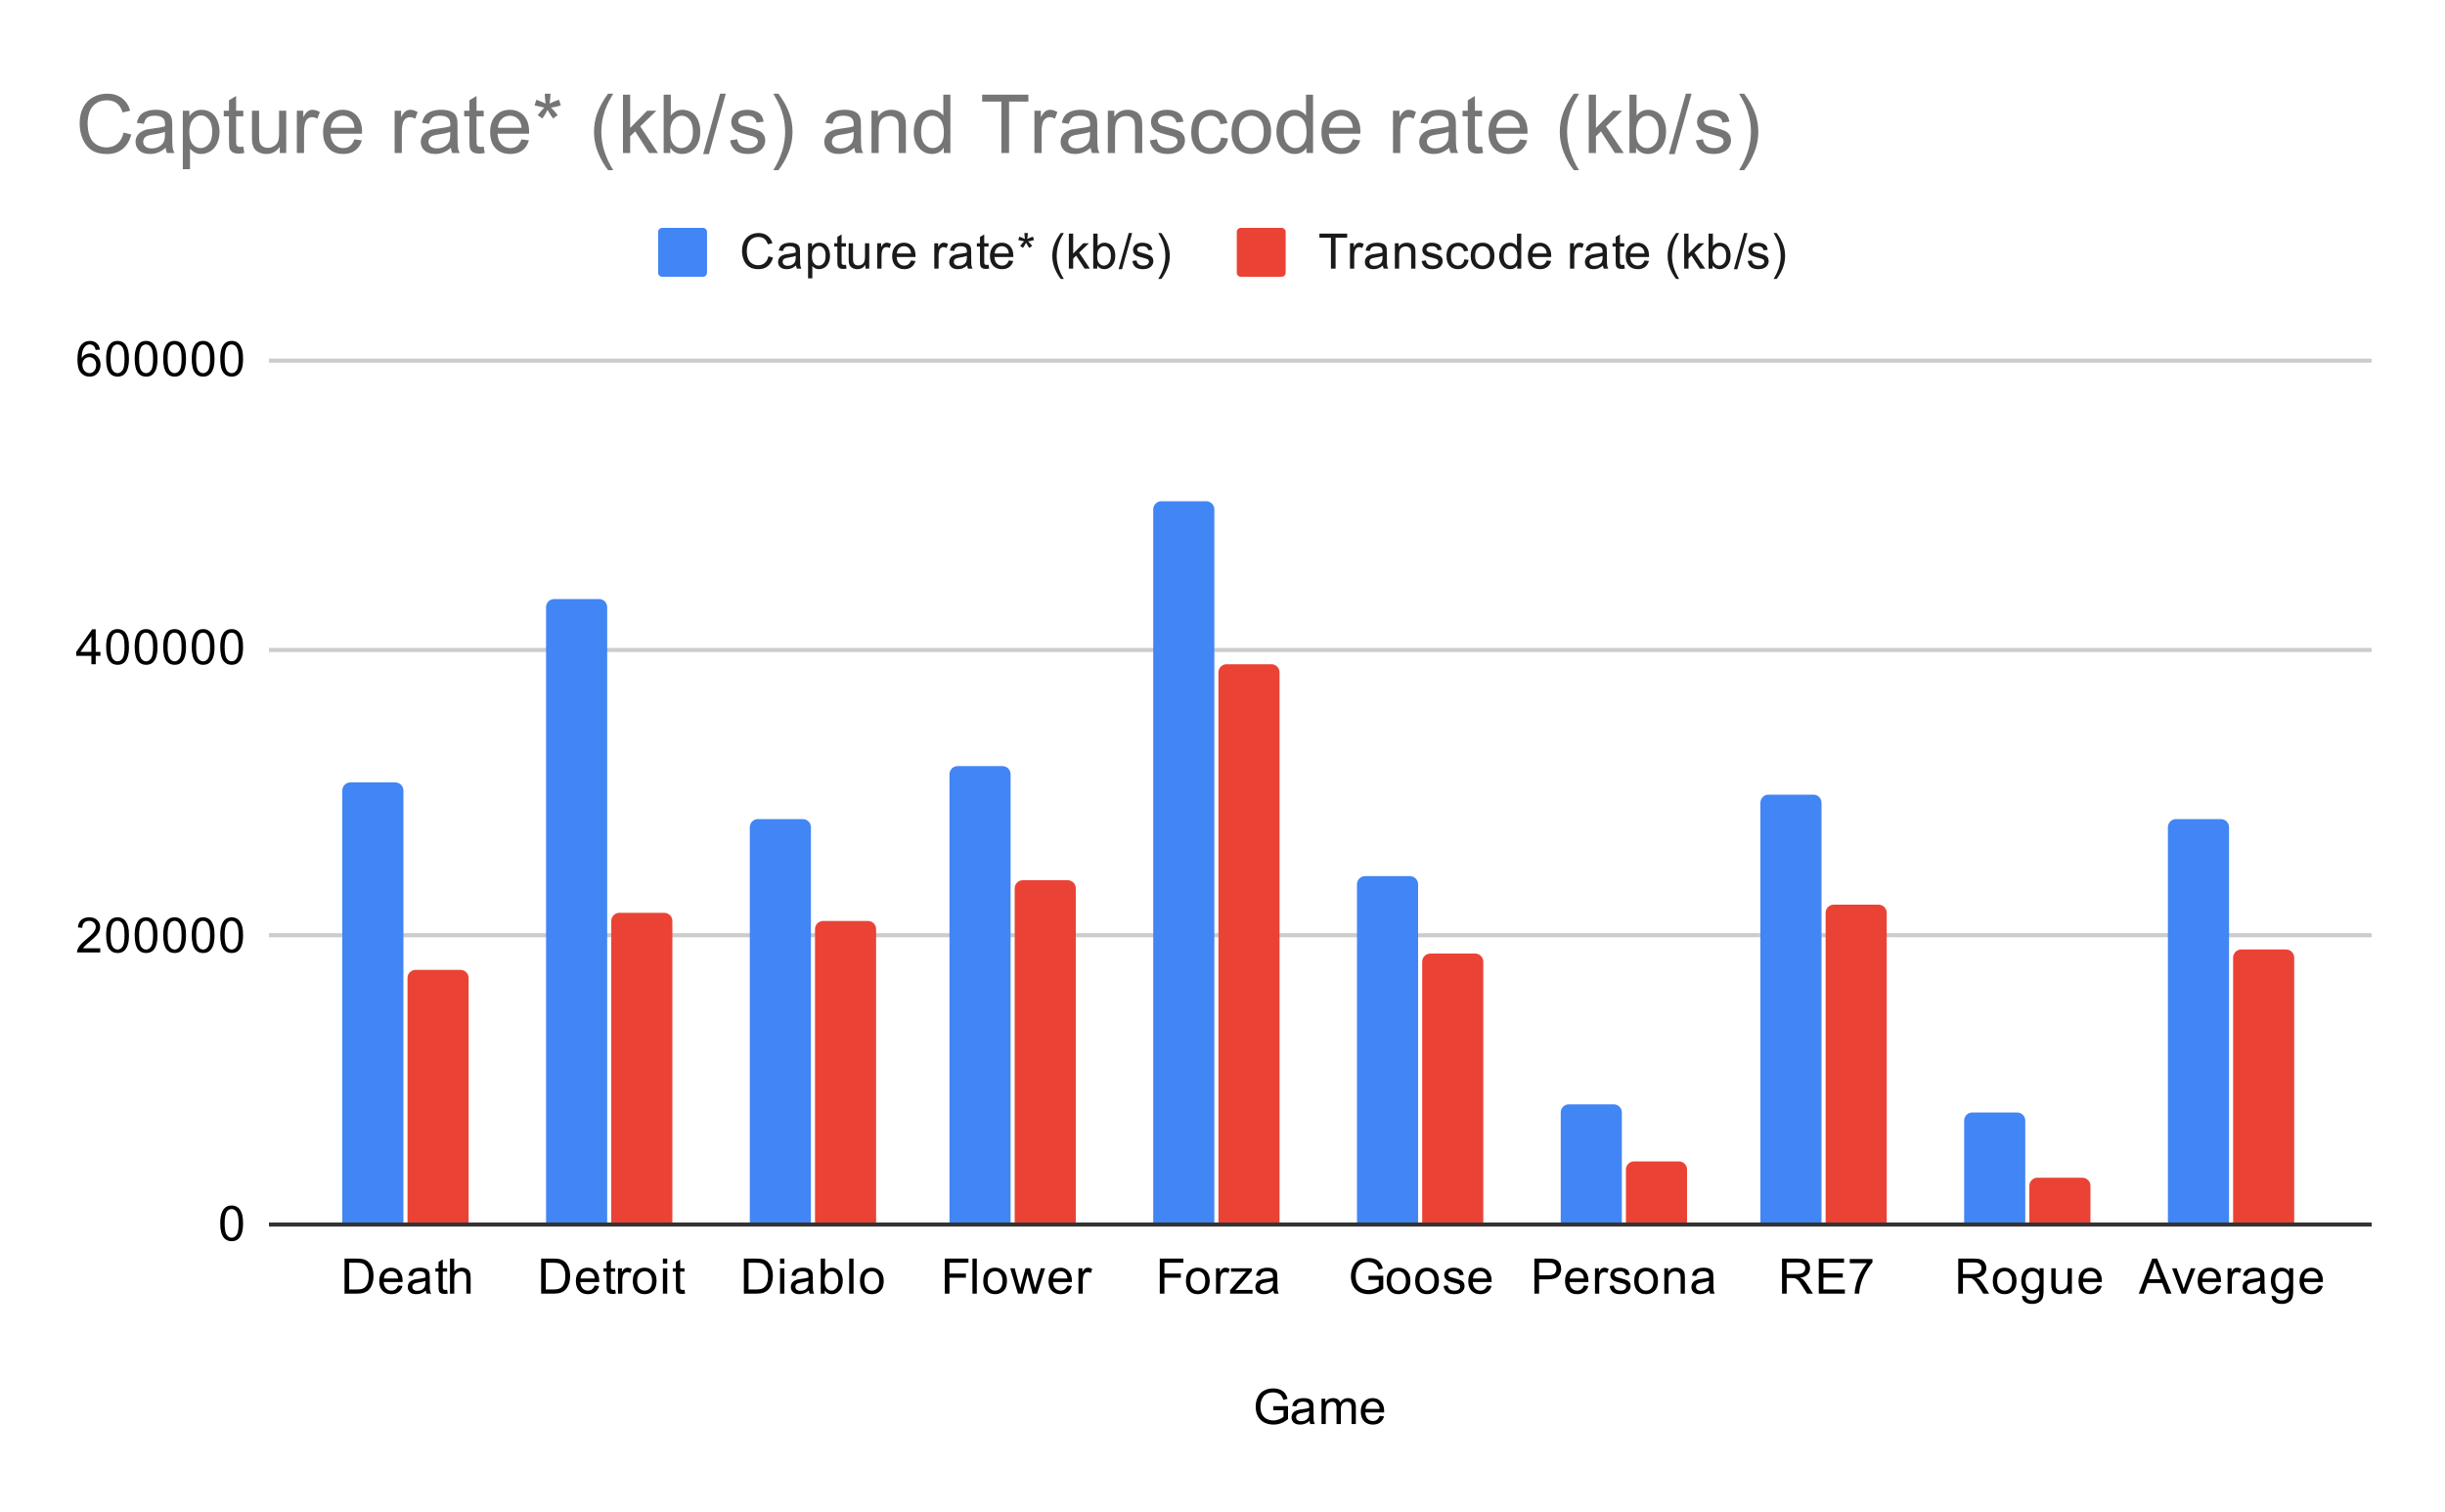 <svg version="1.1" viewBox="0.0 0.0 600.0 371.0" fill="none" stroke="none" stroke-linecap="square" stroke-miterlimit="10" width="600" height="371" xmlns:xlink="http://www.w3.org/1999/xlink" xmlns="http://www.w3.org/2000/svg"><path fill="#ffffff" d="M0 0L600.0 0L600.0 371.0L0 371.0L0 0Z" fill-rule="nonzero"/><path stroke="#333333" stroke-width="1.0" stroke-linecap="butt" d="M66.5 300.5L581.5 300.5" fill-rule="nonzero"/><path stroke="#cccccc" stroke-width="1.0" stroke-linecap="butt" d="M66.5 229.5L581.5 229.5" fill-rule="nonzero"/><path stroke="#cccccc" stroke-width="1.0" stroke-linecap="butt" d="M66.5 159.5L581.5 159.5" fill-rule="nonzero"/><path stroke="#cccccc" stroke-width="1.0" stroke-linecap="butt" d="M66.5 88.5L581.5 88.5" fill-rule="nonzero"/><clipPath id="id_0"><path d="M66.55 88.283L581.45 88.283L581.45 300.45L66.55 300.45L66.55 88.283Z" clip-rule="nonzero"/></clipPath><path stroke="#000000" stroke-width="0.0" stroke-linecap="butt" stroke-opacity="0.0" clip-path="url(#id_0)" d="M99.0 300.0L84.0 300.0L84.0 194.0C84.0 192.895 84.895 192.0 86.0 192.0L97.0 192.0C98.105 192.0 99.0 192.895 99.0 194.0Z" fill-rule="nonzero"/><path fill="#4285f4" clip-path="url(#id_0)" d="M99.0 300.0L84.0 300.0L84.0 194.0C84.0 192.895 84.895 192.0 86.0 192.0L97.0 192.0C98.105 192.0 99.0 192.895 99.0 194.0Z" fill-rule="nonzero"/><path stroke="#000000" stroke-width="0.0" stroke-linecap="butt" stroke-opacity="0.0" clip-path="url(#id_0)" d="M149.0 300.0L134.0 300.0L134.0 149.0C134.0 147.895 134.895 147.0 136.0 147.0L147.0 147.0C148.105 147.0 149.0 147.895 149.0 149.0Z" fill-rule="nonzero"/><path fill="#4285f4" clip-path="url(#id_0)" d="M149.0 300.0L134.0 300.0L134.0 149.0C134.0 147.895 134.895 147.0 136.0 147.0L147.0 147.0C148.105 147.0 149.0 147.895 149.0 149.0Z" fill-rule="nonzero"/><path stroke="#000000" stroke-width="0.0" stroke-linecap="butt" stroke-opacity="0.0" clip-path="url(#id_0)" d="M199.0 300.0L184.0 300.0L184.0 203.0C184.0 201.895 184.895 201.0 186.0 201.0L197.0 201.0C198.105 201.0 199.0 201.895 199.0 203.0Z" fill-rule="nonzero"/><path fill="#4285f4" clip-path="url(#id_0)" d="M199.0 300.0L184.0 300.0L184.0 203.0C184.0 201.895 184.895 201.0 186.0 201.0L197.0 201.0C198.105 201.0 199.0 201.895 199.0 203.0Z" fill-rule="nonzero"/><path stroke="#000000" stroke-width="0.0" stroke-linecap="butt" stroke-opacity="0.0" clip-path="url(#id_0)" d="M248.0 300.0L233.0 300.0L233.0 190.0C233.0 188.895 233.895 188.0 235.0 188.0L246.0 188.0C247.105 188.0 248.0 188.895 248.0 190.0Z" fill-rule="nonzero"/><path fill="#4285f4" clip-path="url(#id_0)" d="M248.0 300.0L233.0 300.0L233.0 190.0C233.0 188.895 233.895 188.0 235.0 188.0L246.0 188.0C247.105 188.0 248.0 188.895 248.0 190.0Z" fill-rule="nonzero"/><path stroke="#000000" stroke-width="0.0" stroke-linecap="butt" stroke-opacity="0.0" clip-path="url(#id_0)" d="M298.0 300.0L283.0 300.0L283.0 125.0C283.0 123.895 283.895 123.0 285.0 123.0L296.0 123.0C297.105 123.0 298.0 123.895 298.0 125.0Z" fill-rule="nonzero"/><path fill="#4285f4" clip-path="url(#id_0)" d="M298.0 300.0L283.0 300.0L283.0 125.0C283.0 123.895 283.895 123.0 285.0 123.0L296.0 123.0C297.105 123.0 298.0 123.895 298.0 125.0Z" fill-rule="nonzero"/><path stroke="#000000" stroke-width="0.0" stroke-linecap="butt" stroke-opacity="0.0" clip-path="url(#id_0)" d="M348.0 300.0L333.0 300.0L333.0 217.0C333.0 215.895 333.895 215.0 335.0 215.0L346.0 215.0C347.105 215.0 348.0 215.895 348.0 217.0Z" fill-rule="nonzero"/><path fill="#4285f4" clip-path="url(#id_0)" d="M348.0 300.0L333.0 300.0L333.0 217.0C333.0 215.895 333.895 215.0 335.0 215.0L346.0 215.0C347.105 215.0 348.0 215.895 348.0 217.0Z" fill-rule="nonzero"/><path stroke="#000000" stroke-width="0.0" stroke-linecap="butt" stroke-opacity="0.0" clip-path="url(#id_0)" d="M398.0 300.0L383.0 300.0L383.0 273.0C383.0 271.895 383.895 271.0 385.0 271.0L396.0 271.0C397.105 271.0 398.0 271.895 398.0 273.0Z" fill-rule="nonzero"/><path fill="#4285f4" clip-path="url(#id_0)" d="M398.0 300.0L383.0 300.0L383.0 273.0C383.0 271.895 383.895 271.0 385.0 271.0L396.0 271.0C397.105 271.0 398.0 271.895 398.0 273.0Z" fill-rule="nonzero"/><path stroke="#000000" stroke-width="0.0" stroke-linecap="butt" stroke-opacity="0.0" clip-path="url(#id_0)" d="M447.0 300.0L432.0 300.0L432.0 197.0C432.0 195.895 432.895 195.0 434.0 195.0L445.0 195.0C446.105 195.0 447.0 195.895 447.0 197.0Z" fill-rule="nonzero"/><path fill="#4285f4" clip-path="url(#id_0)" d="M447.0 300.0L432.0 300.0L432.0 197.0C432.0 195.895 432.895 195.0 434.0 195.0L445.0 195.0C446.105 195.0 447.0 195.895 447.0 197.0Z" fill-rule="nonzero"/><path stroke="#000000" stroke-width="0.0" stroke-linecap="butt" stroke-opacity="0.0" clip-path="url(#id_0)" d="M497.0 300.0L482.0 300.0L482.0 275.0C482.0 273.895 482.895 273.0 484.0 273.0L495.0 273.0C496.105 273.0 497.0 273.895 497.0 275.0Z" fill-rule="nonzero"/><path fill="#4285f4" clip-path="url(#id_0)" d="M497.0 300.0L482.0 300.0L482.0 275.0C482.0 273.895 482.895 273.0 484.0 273.0L495.0 273.0C496.105 273.0 497.0 273.895 497.0 275.0Z" fill-rule="nonzero"/><path stroke="#000000" stroke-width="0.0" stroke-linecap="butt" stroke-opacity="0.0" clip-path="url(#id_0)" d="M547.0 300.0L532.0 300.0L532.0 203.0C532.0 201.895 532.895 201.0 534.0 201.0L545.0 201.0C546.105 201.0 547.0 201.895 547.0 203.0Z" fill-rule="nonzero"/><path fill="#4285f4" clip-path="url(#id_0)" d="M547.0 300.0L532.0 300.0L532.0 203.0C532.0 201.895 532.895 201.0 534.0 201.0L545.0 201.0C546.105 201.0 547.0 201.895 547.0 203.0Z" fill-rule="nonzero"/><path stroke="#000000" stroke-width="0.0" stroke-linecap="butt" stroke-opacity="0.0" clip-path="url(#id_0)" d="M115.0 300.0L100.0 300.0L100.0 240.0C100.0 238.895 100.895 238.0 102.0 238.0L113.0 238.0C114.105 238.0 115.0 238.895 115.0 240.0Z" fill-rule="nonzero"/><path fill="#ea4335" clip-path="url(#id_0)" d="M115.0 300.0L100.0 300.0L100.0 240.0C100.0 238.895 100.895 238.0 102.0 238.0L113.0 238.0C114.105 238.0 115.0 238.895 115.0 240.0Z" fill-rule="nonzero"/><path stroke="#000000" stroke-width="0.0" stroke-linecap="butt" stroke-opacity="0.0" clip-path="url(#id_0)" d="M165.0 300.0L150.0 300.0L150.0 226.0C150.0 224.895 150.895 224.0 152.0 224.0L163.0 224.0C164.105 224.0 165.0 224.895 165.0 226.0Z" fill-rule="nonzero"/><path fill="#ea4335" clip-path="url(#id_0)" d="M165.0 300.0L150.0 300.0L150.0 226.0C150.0 224.895 150.895 224.0 152.0 224.0L163.0 224.0C164.105 224.0 165.0 224.895 165.0 226.0Z" fill-rule="nonzero"/><path stroke="#000000" stroke-width="0.0" stroke-linecap="butt" stroke-opacity="0.0" clip-path="url(#id_0)" d="M215.0 300.0L200.0 300.0L200.0 228.0C200.0 226.895 200.895 226.0 202.0 226.0L213.0 226.0C214.105 226.0 215.0 226.895 215.0 228.0Z" fill-rule="nonzero"/><path fill="#ea4335" clip-path="url(#id_0)" d="M215.0 300.0L200.0 300.0L200.0 228.0C200.0 226.895 200.895 226.0 202.0 226.0L213.0 226.0C214.105 226.0 215.0 226.895 215.0 228.0Z" fill-rule="nonzero"/><path stroke="#000000" stroke-width="0.0" stroke-linecap="butt" stroke-opacity="0.0" clip-path="url(#id_0)" d="M264.0 300.0L249.0 300.0L249.0 218.0C249.0 216.895 249.895 216.0 251.0 216.0L262.0 216.0C263.105 216.0 264.0 216.895 264.0 218.0Z" fill-rule="nonzero"/><path fill="#ea4335" clip-path="url(#id_0)" d="M264.0 300.0L249.0 300.0L249.0 218.0C249.0 216.895 249.895 216.0 251.0 216.0L262.0 216.0C263.105 216.0 264.0 216.895 264.0 218.0Z" fill-rule="nonzero"/><path stroke="#000000" stroke-width="0.0" stroke-linecap="butt" stroke-opacity="0.0" clip-path="url(#id_0)" d="M314.0 300.0L299.0 300.0L299.0 165.0C299.0 163.895 299.895 163.0 301.0 163.0L312.0 163.0C313.105 163.0 314.0 163.895 314.0 165.0Z" fill-rule="nonzero"/><path fill="#ea4335" clip-path="url(#id_0)" d="M314.0 300.0L299.0 300.0L299.0 165.0C299.0 163.895 299.895 163.0 301.0 163.0L312.0 163.0C313.105 163.0 314.0 163.895 314.0 165.0Z" fill-rule="nonzero"/><path stroke="#000000" stroke-width="0.0" stroke-linecap="butt" stroke-opacity="0.0" clip-path="url(#id_0)" d="M364.0 300.0L349.0 300.0L349.0 236.0C349.0 234.895 349.895 234.0 351.0 234.0L362.0 234.0C363.105 234.0 364.0 234.895 364.0 236.0Z" fill-rule="nonzero"/><path fill="#ea4335" clip-path="url(#id_0)" d="M364.0 300.0L349.0 300.0L349.0 236.0C349.0 234.895 349.895 234.0 351.0 234.0L362.0 234.0C363.105 234.0 364.0 234.895 364.0 236.0Z" fill-rule="nonzero"/><path stroke="#000000" stroke-width="0.0" stroke-linecap="butt" stroke-opacity="0.0" clip-path="url(#id_0)" d="M414.0 300.0L399.0 300.0L399.0 287.0C399.0 285.895 399.895 285.0 401.0 285.0L412.0 285.0C413.105 285.0 414.0 285.895 414.0 287.0Z" fill-rule="nonzero"/><path fill="#ea4335" clip-path="url(#id_0)" d="M414.0 300.0L399.0 300.0L399.0 287.0C399.0 285.895 399.895 285.0 401.0 285.0L412.0 285.0C413.105 285.0 414.0 285.895 414.0 287.0Z" fill-rule="nonzero"/><path stroke="#000000" stroke-width="0.0" stroke-linecap="butt" stroke-opacity="0.0" clip-path="url(#id_0)" d="M463.0 300.0L448.0 300.0L448.0 224.0C448.0 222.895 448.895 222.0 450.0 222.0L461.0 222.0C462.105 222.0 463.0 222.895 463.0 224.0Z" fill-rule="nonzero"/><path fill="#ea4335" clip-path="url(#id_0)" d="M463.0 300.0L448.0 300.0L448.0 224.0C448.0 222.895 448.895 222.0 450.0 222.0L461.0 222.0C462.105 222.0 463.0 222.895 463.0 224.0Z" fill-rule="nonzero"/><path stroke="#000000" stroke-width="0.0" stroke-linecap="butt" stroke-opacity="0.0" clip-path="url(#id_0)" d="M513.0 300.0L498.0 300.0L498.0 291.0C498.0 289.895 498.895 289.0 500.0 289.0L511.0 289.0C512.105 289.0 513.0 289.895 513.0 291.0Z" fill-rule="nonzero"/><path fill="#ea4335" clip-path="url(#id_0)" d="M513.0 300.0L498.0 300.0L498.0 291.0C498.0 289.895 498.895 289.0 500.0 289.0L511.0 289.0C512.105 289.0 513.0 289.895 513.0 291.0Z" fill-rule="nonzero"/><path stroke="#000000" stroke-width="0.0" stroke-linecap="butt" stroke-opacity="0.0" clip-path="url(#id_0)" d="M563.0 300.0L548.0 300.0L548.0 235.0C548.0 233.895 548.895 233.0 550.0 233.0L561.0 233.0C562.105 233.0 563.0 233.895 563.0 235.0Z" fill-rule="nonzero"/><path fill="#ea4335" clip-path="url(#id_0)" d="M563.0 300.0L548.0 300.0L548.0 235.0C548.0 233.895 548.895 233.0 550.0 233.0L561.0 233.0C562.105 233.0 563.0 233.895 563.0 235.0Z" fill-rule="nonzero"/><path fill="#000000" d="M312.453 346.075L312.453 345.075L316.078 345.059L316.078 348.247Q315.25 348.919 314.359 349.262Q313.469 349.591 312.531 349.591Q311.266 349.591 310.219 349.059Q309.188 348.512 308.656 347.497Q308.141 346.466 308.141 345.2Q308.141 343.934 308.656 342.856Q309.188 341.762 310.172 341.247Q311.156 340.716 312.438 340.716Q313.375 340.716 314.125 341.012Q314.875 341.309 315.297 341.856Q315.734 342.387 315.953 343.262L314.938 343.544Q314.734 342.887 314.438 342.512Q314.156 342.137 313.625 341.919Q313.094 341.684 312.453 341.684Q311.672 341.684 311.094 341.919Q310.531 342.153 310.172 342.544Q309.828 342.934 309.641 343.403Q309.312 344.2 309.312 345.122Q309.312 346.278 309.703 347.059Q310.109 347.825 310.859 348.2Q311.609 348.575 312.469 348.575Q313.203 348.575 313.906 348.294Q314.609 347.997 314.969 347.684L314.969 346.075L312.453 346.075ZM321.359 348.684Q320.766 349.184 320.219 349.387Q319.688 349.591 319.062 349.591Q318.031 349.591 317.484 349.091Q316.938 348.591 316.938 347.809Q316.938 347.356 317.141 346.981Q317.344 346.591 317.688 346.372Q318.031 346.137 318.453 346.028Q318.75 345.934 319.391 345.856Q320.656 345.716 321.266 345.497Q321.266 345.278 321.266 345.231Q321.266 344.575 320.969 344.309Q320.562 343.966 319.766 343.966Q319.031 343.966 318.672 344.231Q318.312 344.481 318.141 345.137L317.109 344.997Q317.25 344.341 317.578 343.934Q317.906 343.528 318.516 343.309Q319.125 343.091 319.922 343.091Q320.719 343.091 321.219 343.278Q321.719 343.466 321.953 343.747Q322.188 344.028 322.281 344.466Q322.328 344.731 322.328 345.434L322.328 346.841Q322.328 348.309 322.391 348.7Q322.469 349.091 322.672 349.45L321.562 349.45Q321.406 349.122 321.359 348.684ZM321.266 346.325Q320.688 346.559 319.547 346.731Q318.891 346.825 318.625 346.95Q318.359 347.059 318.203 347.278Q318.062 347.497 318.062 347.778Q318.062 348.2 318.375 348.481Q318.703 348.762 319.312 348.762Q319.922 348.762 320.391 348.497Q320.875 348.231 321.094 347.762Q321.266 347.403 321.266 346.716L321.266 346.325ZM324.297 349.45L324.297 343.231L325.234 343.231L325.234 344.106Q325.531 343.637 326.016 343.372Q326.5 343.091 327.125 343.091Q327.812 343.091 328.25 343.372Q328.703 343.653 328.875 344.169Q329.625 343.091 330.797 343.091Q331.734 343.091 332.219 343.606Q332.719 344.106 332.719 345.184L332.719 349.45L331.672 349.45L331.672 345.528Q331.672 344.903 331.562 344.622Q331.469 344.341 331.203 344.169Q330.938 343.997 330.562 343.997Q329.906 343.997 329.469 344.434Q329.047 344.872 329.047 345.841L329.047 349.45L327.984 349.45L327.984 345.403Q327.984 344.7 327.719 344.356Q327.469 343.997 326.891 343.997Q326.438 343.997 326.062 344.231Q325.688 344.466 325.516 344.919Q325.344 345.372 325.344 346.216L325.344 349.45L324.297 349.45ZM338.547 347.45L339.641 347.575Q339.391 348.528 338.688 349.059Q337.984 349.591 336.906 349.591Q335.547 349.591 334.734 348.747Q333.938 347.903 333.938 346.387Q333.938 344.825 334.75 343.966Q335.562 343.091 336.844 343.091Q338.094 343.091 338.875 343.934Q339.672 344.778 339.672 346.325Q339.672 346.419 339.672 346.606L335.031 346.606Q335.094 347.637 335.609 348.184Q336.125 348.716 336.906 348.716Q337.484 348.716 337.891 348.419Q338.312 348.106 338.547 347.45ZM335.094 345.747L338.562 345.747Q338.5 344.95 338.172 344.559Q337.656 343.95 336.859 343.95Q336.125 343.95 335.625 344.434Q335.141 344.919 335.094 345.747Z" fill-rule="nonzero"/><path fill="#000000" d="M54.05 300.216Q54.05 298.684 54.362 297.762Q54.675 296.825 55.284 296.325Q55.909 295.825 56.847 295.825Q57.534 295.825 58.05 296.106Q58.581 296.387 58.925 296.919Q59.269 297.434 59.456 298.184Q59.644 298.934 59.644 300.216Q59.644 301.731 59.331 302.653Q59.034 303.575 58.409 304.091Q57.8 304.591 56.847 304.591Q55.612 304.591 54.894 303.7Q54.05 302.637 54.05 300.216ZM55.128 300.216Q55.128 302.325 55.628 303.028Q56.128 303.731 56.847 303.731Q57.581 303.731 58.066 303.028Q58.566 302.325 58.566 300.216Q58.566 298.091 58.066 297.403Q57.581 296.7 56.831 296.7Q56.112 296.7 55.675 297.309Q55.128 298.091 55.128 300.216Z" fill-rule="nonzero"/><path fill="#000000" d="M24.597 232.712L24.597 233.728L18.909 233.728Q18.909 233.353 19.034 232.993Q19.253 232.415 19.722 231.853Q20.206 231.29 21.113 230.556Q22.519 229.4 23.003 228.728Q23.503 228.056 23.503 227.462Q23.503 226.837 23.05 226.415Q22.597 225.978 21.878 225.978Q21.113 225.978 20.659 226.431Q20.206 226.884 20.191 227.697L19.113 227.587Q19.222 226.368 19.941 225.743Q20.675 225.103 21.909 225.103Q23.144 225.103 23.863 225.79Q24.581 226.478 24.581 227.493Q24.581 228.009 24.363 228.509Q24.159 228.993 23.659 229.556Q23.175 230.103 22.05 231.056Q21.097 231.853 20.816 232.15Q20.55 232.431 20.378 232.712L24.597 232.712ZM26.05 229.493Q26.05 227.962 26.363 227.04Q26.675 226.103 27.284 225.603Q27.909 225.103 28.847 225.103Q29.534 225.103 30.05 225.384Q30.581 225.665 30.925 226.197Q31.269 226.712 31.456 227.462Q31.644 228.212 31.644 229.493Q31.644 231.009 31.331 231.931Q31.034 232.853 30.409 233.368Q29.8 233.868 28.847 233.868Q27.613 233.868 26.894 232.978Q26.05 231.915 26.05 229.493ZM27.128 229.493Q27.128 231.603 27.628 232.306Q28.128 233.009 28.847 233.009Q29.581 233.009 30.066 232.306Q30.566 231.603 30.566 229.493Q30.566 227.368 30.066 226.681Q29.581 225.978 28.831 225.978Q28.113 225.978 27.675 226.587Q27.128 227.368 27.128 229.493ZM33.05 229.493Q33.05 227.962 33.362 227.04Q33.675 226.103 34.284 225.603Q34.909 225.103 35.847 225.103Q36.534 225.103 37.05 225.384Q37.581 225.665 37.925 226.197Q38.269 226.712 38.456 227.462Q38.644 228.212 38.644 229.493Q38.644 231.009 38.331 231.931Q38.034 232.853 37.409 233.368Q36.8 233.868 35.847 233.868Q34.612 233.868 33.894 232.978Q33.05 231.915 33.05 229.493ZM34.128 229.493Q34.128 231.603 34.628 232.306Q35.128 233.009 35.847 233.009Q36.581 233.009 37.066 232.306Q37.566 231.603 37.566 229.493Q37.566 227.368 37.066 226.681Q36.581 225.978 35.831 225.978Q35.112 225.978 34.675 226.587Q34.128 227.368 34.128 229.493ZM40.05 229.493Q40.05 227.962 40.362 227.04Q40.675 226.103 41.284 225.603Q41.909 225.103 42.847 225.103Q43.534 225.103 44.05 225.384Q44.581 225.665 44.925 226.197Q45.269 226.712 45.456 227.462Q45.644 228.212 45.644 229.493Q45.644 231.009 45.331 231.931Q45.034 232.853 44.409 233.368Q43.8 233.868 42.847 233.868Q41.612 233.868 40.894 232.978Q40.05 231.915 40.05 229.493ZM41.128 229.493Q41.128 231.603 41.628 232.306Q42.128 233.009 42.847 233.009Q43.581 233.009 44.066 232.306Q44.566 231.603 44.566 229.493Q44.566 227.368 44.066 226.681Q43.581 225.978 42.831 225.978Q42.112 225.978 41.675 226.587Q41.128 227.368 41.128 229.493ZM47.05 229.493Q47.05 227.962 47.362 227.04Q47.675 226.103 48.284 225.603Q48.909 225.103 49.847 225.103Q50.534 225.103 51.05 225.384Q51.581 225.665 51.925 226.197Q52.269 226.712 52.456 227.462Q52.644 228.212 52.644 229.493Q52.644 231.009 52.331 231.931Q52.034 232.853 51.409 233.368Q50.8 233.868 49.847 233.868Q48.612 233.868 47.894 232.978Q47.05 231.915 47.05 229.493ZM48.128 229.493Q48.128 231.603 48.628 232.306Q49.128 233.009 49.847 233.009Q50.581 233.009 51.066 232.306Q51.566 231.603 51.566 229.493Q51.566 227.368 51.066 226.681Q50.581 225.978 49.831 225.978Q49.112 225.978 48.675 226.587Q48.128 227.368 48.128 229.493ZM54.05 229.493Q54.05 227.962 54.362 227.04Q54.675 226.103 55.284 225.603Q55.909 225.103 56.847 225.103Q57.534 225.103 58.05 225.384Q58.581 225.665 58.925 226.197Q59.269 226.712 59.456 227.462Q59.644 228.212 59.644 229.493Q59.644 231.009 59.331 231.931Q59.034 232.853 58.409 233.368Q57.8 233.868 56.847 233.868Q55.612 233.868 54.894 232.978Q54.05 231.915 54.05 229.493ZM55.128 229.493Q55.128 231.603 55.628 232.306Q56.128 233.009 56.847 233.009Q57.581 233.009 58.066 232.306Q58.566 231.603 58.566 229.493Q58.566 227.368 58.066 226.681Q57.581 225.978 56.831 225.978Q56.112 225.978 55.675 226.587Q55.128 227.368 55.128 229.493Z" fill-rule="nonzero"/><path fill="#000000" d="M22.425 163.006L22.425 160.943L18.706 160.943L18.706 159.974L22.628 154.412L23.488 154.412L23.488 159.974L24.644 159.974L24.644 160.943L23.488 160.943L23.488 163.006L22.425 163.006ZM22.425 159.974L22.425 156.115L19.738 159.974L22.425 159.974ZM26.05 158.771Q26.05 157.24 26.363 156.318Q26.675 155.381 27.284 154.881Q27.909 154.381 28.847 154.381Q29.534 154.381 30.05 154.662Q30.581 154.943 30.925 155.474Q31.269 155.99 31.456 156.74Q31.644 157.49 31.644 158.771Q31.644 160.287 31.331 161.209Q31.034 162.131 30.409 162.646Q29.8 163.146 28.847 163.146Q27.613 163.146 26.894 162.256Q26.05 161.193 26.05 158.771ZM27.128 158.771Q27.128 160.881 27.628 161.584Q28.128 162.287 28.847 162.287Q29.581 162.287 30.066 161.584Q30.566 160.881 30.566 158.771Q30.566 156.646 30.066 155.959Q29.581 155.256 28.831 155.256Q28.113 155.256 27.675 155.865Q27.128 156.646 27.128 158.771ZM33.05 158.771Q33.05 157.24 33.362 156.318Q33.675 155.381 34.284 154.881Q34.909 154.381 35.847 154.381Q36.534 154.381 37.05 154.662Q37.581 154.943 37.925 155.474Q38.269 155.99 38.456 156.74Q38.644 157.49 38.644 158.771Q38.644 160.287 38.331 161.209Q38.034 162.131 37.409 162.646Q36.8 163.146 35.847 163.146Q34.612 163.146 33.894 162.256Q33.05 161.193 33.05 158.771ZM34.128 158.771Q34.128 160.881 34.628 161.584Q35.128 162.287 35.847 162.287Q36.581 162.287 37.066 161.584Q37.566 160.881 37.566 158.771Q37.566 156.646 37.066 155.959Q36.581 155.256 35.831 155.256Q35.112 155.256 34.675 155.865Q34.128 156.646 34.128 158.771ZM40.05 158.771Q40.05 157.24 40.362 156.318Q40.675 155.381 41.284 154.881Q41.909 154.381 42.847 154.381Q43.534 154.381 44.05 154.662Q44.581 154.943 44.925 155.474Q45.269 155.99 45.456 156.74Q45.644 157.49 45.644 158.771Q45.644 160.287 45.331 161.209Q45.034 162.131 44.409 162.646Q43.8 163.146 42.847 163.146Q41.612 163.146 40.894 162.256Q40.05 161.193 40.05 158.771ZM41.128 158.771Q41.128 160.881 41.628 161.584Q42.128 162.287 42.847 162.287Q43.581 162.287 44.066 161.584Q44.566 160.881 44.566 158.771Q44.566 156.646 44.066 155.959Q43.581 155.256 42.831 155.256Q42.112 155.256 41.675 155.865Q41.128 156.646 41.128 158.771ZM47.05 158.771Q47.05 157.24 47.362 156.318Q47.675 155.381 48.284 154.881Q48.909 154.381 49.847 154.381Q50.534 154.381 51.05 154.662Q51.581 154.943 51.925 155.474Q52.269 155.99 52.456 156.74Q52.644 157.49 52.644 158.771Q52.644 160.287 52.331 161.209Q52.034 162.131 51.409 162.646Q50.8 163.146 49.847 163.146Q48.612 163.146 47.894 162.256Q47.05 161.193 47.05 158.771ZM48.128 158.771Q48.128 160.881 48.628 161.584Q49.128 162.287 49.847 162.287Q50.581 162.287 51.066 161.584Q51.566 160.881 51.566 158.771Q51.566 156.646 51.066 155.959Q50.581 155.256 49.831 155.256Q49.112 155.256 48.675 155.865Q48.128 156.646 48.128 158.771ZM54.05 158.771Q54.05 157.24 54.362 156.318Q54.675 155.381 55.284 154.881Q55.909 154.381 56.847 154.381Q57.534 154.381 58.05 154.662Q58.581 154.943 58.925 155.474Q59.269 155.99 59.456 156.74Q59.644 157.49 59.644 158.771Q59.644 160.287 59.331 161.209Q59.034 162.131 58.409 162.646Q57.8 163.146 56.847 163.146Q55.612 163.146 54.894 162.256Q54.05 161.193 54.05 158.771ZM55.128 158.771Q55.128 160.881 55.628 161.584Q56.128 162.287 56.847 162.287Q57.581 162.287 58.066 161.584Q58.566 160.881 58.566 158.771Q58.566 156.646 58.066 155.959Q57.581 155.256 56.831 155.256Q56.112 155.256 55.675 155.865Q55.128 156.646 55.128 158.771Z" fill-rule="nonzero"/><path fill="#000000" d="M24.519 85.799L23.472 85.877Q23.331 85.252 23.081 84.971Q22.644 84.518 22.019 84.518Q21.519 84.518 21.128 84.799Q20.644 85.174 20.347 85.877Q20.066 86.565 20.05 87.846Q20.425 87.268 20.972 86.986Q21.534 86.705 22.144 86.705Q23.191 86.705 23.925 87.486Q24.675 88.268 24.675 89.486Q24.675 90.299 24.316 91.002Q23.972 91.69 23.363 92.065Q22.753 92.424 21.988 92.424Q20.659 92.424 19.831 91.455Q19.003 90.486 19.003 88.268Q19.003 85.768 19.925 84.643Q20.722 83.658 22.081 83.658Q23.097 83.658 23.738 84.236Q24.394 84.799 24.519 85.799ZM20.222 89.502Q20.222 90.049 20.441 90.549Q20.675 91.033 21.081 91.299Q21.503 91.565 21.972 91.565Q22.628 91.565 23.113 91.033Q23.597 90.486 23.597 89.565Q23.597 88.674 23.113 88.158Q22.644 87.643 21.925 87.643Q21.206 87.643 20.706 88.158Q20.222 88.674 20.222 89.502ZM26.05 88.049Q26.05 86.518 26.363 85.596Q26.675 84.658 27.284 84.158Q27.909 83.658 28.847 83.658Q29.534 83.658 30.05 83.94Q30.581 84.221 30.925 84.752Q31.269 85.268 31.456 86.018Q31.644 86.768 31.644 88.049Q31.644 89.565 31.331 90.486Q31.034 91.408 30.409 91.924Q29.8 92.424 28.847 92.424Q27.613 92.424 26.894 91.533Q26.05 90.471 26.05 88.049ZM27.128 88.049Q27.128 90.158 27.628 90.861Q28.128 91.565 28.847 91.565Q29.581 91.565 30.066 90.861Q30.566 90.158 30.566 88.049Q30.566 85.924 30.066 85.236Q29.581 84.533 28.831 84.533Q28.113 84.533 27.675 85.143Q27.128 85.924 27.128 88.049ZM33.05 88.049Q33.05 86.518 33.362 85.596Q33.675 84.658 34.284 84.158Q34.909 83.658 35.847 83.658Q36.534 83.658 37.05 83.94Q37.581 84.221 37.925 84.752Q38.269 85.268 38.456 86.018Q38.644 86.768 38.644 88.049Q38.644 89.565 38.331 90.486Q38.034 91.408 37.409 91.924Q36.8 92.424 35.847 92.424Q34.612 92.424 33.894 91.533Q33.05 90.471 33.05 88.049ZM34.128 88.049Q34.128 90.158 34.628 90.861Q35.128 91.565 35.847 91.565Q36.581 91.565 37.066 90.861Q37.566 90.158 37.566 88.049Q37.566 85.924 37.066 85.236Q36.581 84.533 35.831 84.533Q35.112 84.533 34.675 85.143Q34.128 85.924 34.128 88.049ZM40.05 88.049Q40.05 86.518 40.362 85.596Q40.675 84.658 41.284 84.158Q41.909 83.658 42.847 83.658Q43.534 83.658 44.05 83.94Q44.581 84.221 44.925 84.752Q45.269 85.268 45.456 86.018Q45.644 86.768 45.644 88.049Q45.644 89.565 45.331 90.486Q45.034 91.408 44.409 91.924Q43.8 92.424 42.847 92.424Q41.612 92.424 40.894 91.533Q40.05 90.471 40.05 88.049ZM41.128 88.049Q41.128 90.158 41.628 90.861Q42.128 91.565 42.847 91.565Q43.581 91.565 44.066 90.861Q44.566 90.158 44.566 88.049Q44.566 85.924 44.066 85.236Q43.581 84.533 42.831 84.533Q42.112 84.533 41.675 85.143Q41.128 85.924 41.128 88.049ZM47.05 88.049Q47.05 86.518 47.362 85.596Q47.675 84.658 48.284 84.158Q48.909 83.658 49.847 83.658Q50.534 83.658 51.05 83.94Q51.581 84.221 51.925 84.752Q52.269 85.268 52.456 86.018Q52.644 86.768 52.644 88.049Q52.644 89.565 52.331 90.486Q52.034 91.408 51.409 91.924Q50.8 92.424 49.847 92.424Q48.612 92.424 47.894 91.533Q47.05 90.471 47.05 88.049ZM48.128 88.049Q48.128 90.158 48.628 90.861Q49.128 91.565 49.847 91.565Q50.581 91.565 51.066 90.861Q51.566 90.158 51.566 88.049Q51.566 85.924 51.066 85.236Q50.581 84.533 49.831 84.533Q49.112 84.533 48.675 85.143Q48.128 85.924 48.128 88.049ZM54.05 88.049Q54.05 86.518 54.362 85.596Q54.675 84.658 55.284 84.158Q55.909 83.658 56.847 83.658Q57.534 83.658 58.05 83.94Q58.581 84.221 58.925 84.752Q59.269 85.268 59.456 86.018Q59.644 86.768 59.644 88.049Q59.644 89.565 59.331 90.486Q59.034 91.408 58.409 91.924Q57.8 92.424 56.847 92.424Q55.612 92.424 54.894 91.533Q54.05 90.471 54.05 88.049ZM55.128 88.049Q55.128 90.158 55.628 90.861Q56.128 91.565 56.847 91.565Q57.581 91.565 58.066 90.861Q58.566 90.158 58.566 88.049Q58.566 85.924 58.066 85.236Q57.581 84.533 56.831 84.533Q56.112 84.533 55.675 85.143Q55.128 85.924 55.128 88.049Z" fill-rule="nonzero"/><path fill="#000000" d="M84.552 317.45L84.552 308.856L87.521 308.856Q88.521 308.856 89.052 308.981Q89.787 309.153 90.302 309.591Q90.99 310.169 91.318 311.075Q91.662 311.966 91.662 313.106Q91.662 314.091 91.427 314.841Q91.209 315.591 90.849 316.091Q90.49 316.591 90.052 316.872Q89.63 317.153 89.037 317.309Q88.443 317.45 87.662 317.45L84.552 317.45ZM85.693 316.434L87.521 316.434Q88.38 316.434 88.865 316.278Q89.349 316.122 89.63 315.825Q90.037 315.434 90.255 314.747Q90.49 314.059 90.49 313.091Q90.49 311.747 90.037 311.028Q89.599 310.294 88.974 310.044Q88.505 309.872 87.505 309.872L85.693 309.872L85.693 316.434ZM97.677 315.45L98.771 315.575Q98.521 316.528 97.818 317.059Q97.115 317.591 96.037 317.591Q94.677 317.591 93.865 316.747Q93.068 315.903 93.068 314.387Q93.068 312.825 93.88 311.966Q94.693 311.091 95.974 311.091Q97.224 311.091 98.005 311.934Q98.802 312.778 98.802 314.325Q98.802 314.419 98.802 314.606L94.162 314.606Q94.224 315.637 94.74 316.184Q95.255 316.716 96.037 316.716Q96.615 316.716 97.021 316.419Q97.443 316.106 97.677 315.45ZM94.224 313.747L97.693 313.747Q97.63 312.95 97.302 312.559Q96.787 311.95 95.99 311.95Q95.255 311.95 94.755 312.434Q94.271 312.919 94.224 313.747ZM104.49 316.684Q103.896 317.184 103.349 317.387Q102.818 317.591 102.193 317.591Q101.162 317.591 100.615 317.091Q100.068 316.591 100.068 315.809Q100.068 315.356 100.271 314.981Q100.474 314.591 100.818 314.372Q101.162 314.137 101.584 314.028Q101.88 313.934 102.521 313.856Q103.787 313.716 104.396 313.497Q104.396 313.278 104.396 313.231Q104.396 312.575 104.099 312.309Q103.693 311.966 102.896 311.966Q102.162 311.966 101.802 312.231Q101.443 312.481 101.271 313.137L100.24 312.997Q100.38 312.341 100.709 311.934Q101.037 311.528 101.646 311.309Q102.255 311.091 103.052 311.091Q103.849 311.091 104.349 311.278Q104.849 311.466 105.084 311.747Q105.318 312.028 105.412 312.466Q105.459 312.731 105.459 313.434L105.459 314.841Q105.459 316.309 105.521 316.7Q105.599 317.091 105.802 317.45L104.693 317.45Q104.537 317.122 104.49 316.684ZM104.396 314.325Q103.818 314.559 102.677 314.731Q102.021 314.825 101.755 314.95Q101.49 315.059 101.334 315.278Q101.193 315.497 101.193 315.778Q101.193 316.2 101.505 316.481Q101.834 316.762 102.443 316.762Q103.052 316.762 103.521 316.497Q104.005 316.231 104.224 315.762Q104.396 315.403 104.396 314.716L104.396 314.325ZM109.724 316.512L109.88 317.434Q109.427 317.528 109.084 317.528Q108.505 317.528 108.193 317.356Q107.88 317.169 107.74 316.872Q107.615 316.575 107.615 315.622L107.615 312.044L106.849 312.044L106.849 311.231L107.615 311.231L107.615 309.684L108.662 309.059L108.662 311.231L109.724 311.231L109.724 312.044L108.662 312.044L108.662 315.684Q108.662 316.137 108.709 316.262Q108.771 316.387 108.896 316.466Q109.021 316.544 109.255 316.544Q109.443 316.544 109.724 316.512ZM110.427 317.45L110.427 308.856L111.474 308.856L111.474 311.934Q112.209 311.091 113.334 311.091Q114.037 311.091 114.537 311.372Q115.052 311.637 115.271 312.122Q115.49 312.591 115.49 313.512L115.49 317.45L114.443 317.45L114.443 313.512Q114.443 312.716 114.099 312.356Q113.755 311.997 113.13 311.997Q112.662 311.997 112.24 312.247Q111.834 312.481 111.646 312.903Q111.474 313.309 111.474 314.044L111.474 317.45L110.427 317.45Z" fill-rule="nonzero"/><path fill="#000000" d="M132.801 317.45L132.801 308.856L135.77 308.856Q136.77 308.856 137.301 308.981Q138.035 309.153 138.551 309.591Q139.239 310.169 139.567 311.075Q139.91 311.966 139.91 313.106Q139.91 314.091 139.676 314.841Q139.457 315.591 139.098 316.091Q138.739 316.591 138.301 316.872Q137.879 317.153 137.285 317.309Q136.692 317.45 135.91 317.45L132.801 317.45ZM133.942 316.434L135.77 316.434Q136.629 316.434 137.114 316.278Q137.598 316.122 137.879 315.825Q138.285 315.434 138.504 314.747Q138.739 314.059 138.739 313.091Q138.739 311.747 138.285 311.028Q137.848 310.294 137.223 310.044Q136.754 309.872 135.754 309.872L133.942 309.872L133.942 316.434ZM145.926 315.45L147.02 315.575Q146.77 316.528 146.067 317.059Q145.364 317.591 144.285 317.591Q142.926 317.591 142.114 316.747Q141.317 315.903 141.317 314.387Q141.317 312.825 142.129 311.966Q142.942 311.091 144.223 311.091Q145.473 311.091 146.254 311.934Q147.051 312.778 147.051 314.325Q147.051 314.419 147.051 314.606L142.41 314.606Q142.473 315.637 142.989 316.184Q143.504 316.716 144.285 316.716Q144.864 316.716 145.27 316.419Q145.692 316.106 145.926 315.45ZM142.473 313.747L145.942 313.747Q145.879 312.95 145.551 312.559Q145.035 311.95 144.239 311.95Q143.504 311.95 143.004 312.434Q142.52 312.919 142.473 313.747ZM150.973 316.512L151.129 317.434Q150.676 317.528 150.332 317.528Q149.754 317.528 149.442 317.356Q149.129 317.169 148.989 316.872Q148.864 316.575 148.864 315.622L148.864 312.044L148.098 312.044L148.098 311.231L148.864 311.231L148.864 309.684L149.91 309.059L149.91 311.231L150.973 311.231L150.973 312.044L149.91 312.044L149.91 315.684Q149.91 316.137 149.957 316.262Q150.02 316.387 150.145 316.466Q150.27 316.544 150.504 316.544Q150.692 316.544 150.973 316.512ZM151.66 317.45L151.66 311.231L152.614 311.231L152.614 312.169Q152.973 311.512 153.27 311.309Q153.582 311.091 153.957 311.091Q154.489 311.091 155.035 311.419L154.676 312.403Q154.285 312.169 153.91 312.169Q153.551 312.169 153.27 312.387Q153.004 312.591 152.895 312.966Q152.707 313.528 152.707 314.184L152.707 317.45L151.66 317.45ZM155.285 314.341Q155.285 312.606 156.239 311.778Q157.035 311.091 158.192 311.091Q159.473 311.091 160.285 311.934Q161.114 312.762 161.114 314.247Q161.114 315.45 160.754 316.137Q160.395 316.825 159.692 317.216Q159.004 317.591 158.192 317.591Q156.895 317.591 156.082 316.762Q155.285 315.919 155.285 314.341ZM156.364 314.341Q156.364 315.528 156.879 316.122Q157.41 316.716 158.192 316.716Q158.989 316.716 159.504 316.122Q160.02 315.528 160.02 314.309Q160.02 313.153 159.489 312.559Q158.973 311.966 158.192 311.966Q157.41 311.966 156.879 312.559Q156.364 313.137 156.364 314.341ZM162.676 310.075L162.676 308.856L163.739 308.856L163.739 310.075L162.676 310.075ZM162.676 317.45L162.676 311.231L163.739 311.231L163.739 317.45L162.676 317.45ZM167.973 316.512L168.129 317.434Q167.676 317.528 167.332 317.528Q166.754 317.528 166.442 317.356Q166.129 317.169 165.989 316.872Q165.864 316.575 165.864 315.622L165.864 312.044L165.098 312.044L165.098 311.231L165.864 311.231L165.864 309.684L166.91 309.059L166.91 311.231L167.973 311.231L167.973 312.044L166.91 312.044L166.91 315.684Q166.91 316.137 166.957 316.262Q167.02 316.387 167.145 316.466Q167.27 316.544 167.504 316.544Q167.692 316.544 167.973 316.512Z" fill-rule="nonzero"/><path fill="#000000" d="M182.55 317.45L182.55 308.856L185.519 308.856Q186.519 308.856 187.05 308.981Q187.784 309.153 188.3 309.591Q188.987 310.169 189.316 311.075Q189.659 311.966 189.659 313.106Q189.659 314.091 189.425 314.841Q189.206 315.591 188.847 316.091Q188.487 316.591 188.05 316.872Q187.628 317.153 187.034 317.309Q186.441 317.45 185.659 317.45L182.55 317.45ZM183.691 316.434L185.519 316.434Q186.378 316.434 186.862 316.278Q187.347 316.122 187.628 315.825Q188.034 315.434 188.253 314.747Q188.487 314.059 188.487 313.091Q188.487 311.747 188.034 311.028Q187.597 310.294 186.972 310.044Q186.503 309.872 185.503 309.872L183.691 309.872L183.691 316.434ZM191.425 310.075L191.425 308.856L192.487 308.856L192.487 310.075L191.425 310.075ZM191.425 317.45L191.425 311.231L192.487 311.231L192.487 317.45L191.425 317.45ZM198.487 316.684Q197.894 317.184 197.347 317.387Q196.816 317.591 196.191 317.591Q195.159 317.591 194.612 317.091Q194.066 316.591 194.066 315.809Q194.066 315.356 194.269 314.981Q194.472 314.591 194.816 314.372Q195.159 314.137 195.581 314.028Q195.878 313.934 196.519 313.856Q197.784 313.716 198.394 313.497Q198.394 313.278 198.394 313.231Q198.394 312.575 198.097 312.309Q197.691 311.966 196.894 311.966Q196.159 311.966 195.8 312.231Q195.441 312.481 195.269 313.137L194.237 312.997Q194.378 312.341 194.706 311.934Q195.034 311.528 195.644 311.309Q196.253 311.091 197.05 311.091Q197.847 311.091 198.347 311.278Q198.847 311.466 199.081 311.747Q199.316 312.028 199.409 312.466Q199.456 312.731 199.456 313.434L199.456 314.841Q199.456 316.309 199.519 316.7Q199.597 317.091 199.8 317.45L198.691 317.45Q198.534 317.122 198.487 316.684ZM198.394 314.325Q197.816 314.559 196.675 314.731Q196.019 314.825 195.753 314.95Q195.487 315.059 195.331 315.278Q195.191 315.497 195.191 315.778Q195.191 316.2 195.503 316.481Q195.831 316.762 196.441 316.762Q197.05 316.762 197.519 316.497Q198.003 316.231 198.222 315.762Q198.394 315.403 198.394 314.716L198.394 314.325ZM202.394 317.45L201.409 317.45L201.409 308.856L202.472 308.856L202.472 311.919Q203.144 311.091 204.175 311.091Q204.753 311.091 205.253 311.325Q205.769 311.544 206.097 311.966Q206.441 312.387 206.628 312.981Q206.816 313.575 206.816 314.247Q206.816 315.841 206.019 316.716Q205.222 317.591 204.128 317.591Q203.019 317.591 202.394 316.669L202.394 317.45ZM202.378 314.294Q202.378 315.403 202.691 315.903Q203.191 316.716 204.034 316.716Q204.722 316.716 205.222 316.122Q205.737 315.528 205.737 314.325Q205.737 313.106 205.253 312.528Q204.769 311.95 204.081 311.95Q203.394 311.95 202.878 312.559Q202.378 313.153 202.378 314.294ZM208.394 317.45L208.394 308.856L209.456 308.856L209.456 317.45L208.394 317.45ZM211.034 314.341Q211.034 312.606 211.987 311.778Q212.784 311.091 213.941 311.091Q215.222 311.091 216.034 311.934Q216.862 312.762 216.862 314.247Q216.862 315.45 216.503 316.137Q216.144 316.825 215.441 317.216Q214.753 317.591 213.941 317.591Q212.644 317.591 211.831 316.762Q211.034 315.919 211.034 314.341ZM212.112 314.341Q212.112 315.528 212.628 316.122Q213.159 316.716 213.941 316.716Q214.737 316.716 215.253 316.122Q215.769 315.528 215.769 314.309Q215.769 313.153 215.237 312.559Q214.722 311.966 213.941 311.966Q213.159 311.966 212.628 312.559Q212.112 313.137 212.112 314.341Z" fill-rule="nonzero"/><path fill="#000000" d="M231.861 317.45L231.861 308.856L237.658 308.856L237.658 309.872L233.002 309.872L233.002 312.528L237.033 312.528L237.033 313.544L233.002 313.544L233.002 317.45L231.861 317.45ZM238.642 317.45L238.642 308.856L239.705 308.856L239.705 317.45L238.642 317.45ZM241.283 314.341Q241.283 312.606 242.236 311.778Q243.033 311.091 244.189 311.091Q245.471 311.091 246.283 311.934Q247.111 312.762 247.111 314.247Q247.111 315.45 246.752 316.137Q246.392 316.825 245.689 317.216Q245.002 317.591 244.189 317.591Q242.892 317.591 242.08 316.762Q241.283 315.919 241.283 314.341ZM242.361 314.341Q242.361 315.528 242.877 316.122Q243.408 316.716 244.189 316.716Q244.986 316.716 245.502 316.122Q246.017 315.528 246.017 314.309Q246.017 313.153 245.486 312.559Q244.971 311.966 244.189 311.966Q243.408 311.966 242.877 312.559Q242.361 313.137 242.361 314.341ZM249.814 317.45L247.908 311.231L249.002 311.231L249.986 314.825L250.361 316.153Q250.392 316.059 250.689 314.872L251.674 311.231L252.752 311.231L253.689 314.841L254.002 316.028L254.361 314.825L255.424 311.231L256.455 311.231L254.502 317.45L253.408 317.45L252.424 313.716L252.174 312.669L250.924 317.45L249.814 317.45ZM261.924 315.45L263.017 315.575Q262.767 316.528 262.064 317.059Q261.361 317.591 260.283 317.591Q258.924 317.591 258.111 316.747Q257.314 315.903 257.314 314.387Q257.314 312.825 258.127 311.966Q258.939 311.091 260.221 311.091Q261.471 311.091 262.252 311.934Q263.049 312.778 263.049 314.325Q263.049 314.419 263.049 314.606L258.408 314.606Q258.471 315.637 258.986 316.184Q259.502 316.716 260.283 316.716Q260.861 316.716 261.267 316.419Q261.689 316.106 261.924 315.45ZM258.471 313.747L261.939 313.747Q261.877 312.95 261.549 312.559Q261.033 311.95 260.236 311.95Q259.502 311.95 259.002 312.434Q258.517 312.919 258.471 313.747ZM264.658 317.45L264.658 311.231L265.611 311.231L265.611 312.169Q265.971 311.512 266.267 311.309Q266.58 311.091 266.955 311.091Q267.486 311.091 268.033 311.419L267.674 312.403Q267.283 312.169 266.908 312.169Q266.549 312.169 266.267 312.387Q266.002 312.591 265.892 312.966Q265.705 313.528 265.705 314.184L265.705 317.45L264.658 317.45Z" fill-rule="nonzero"/><path fill="#000000" d="M284.61 317.45L284.61 308.856L290.407 308.856L290.407 309.872L285.751 309.872L285.751 312.528L289.782 312.528L289.782 313.544L285.751 313.544L285.751 317.45L284.61 317.45ZM291.032 314.341Q291.032 312.606 291.985 311.778Q292.782 311.091 293.938 311.091Q295.219 311.091 296.032 311.934Q296.86 312.762 296.86 314.247Q296.86 315.45 296.501 316.137Q296.141 316.825 295.438 317.216Q294.751 317.591 293.938 317.591Q292.641 317.591 291.829 316.762Q291.032 315.919 291.032 314.341ZM292.11 314.341Q292.11 315.528 292.626 316.122Q293.157 316.716 293.938 316.716Q294.735 316.716 295.251 316.122Q295.766 315.528 295.766 314.309Q295.766 313.153 295.235 312.559Q294.719 311.966 293.938 311.966Q293.157 311.966 292.626 312.559Q292.11 313.137 292.11 314.341ZM298.407 317.45L298.407 311.231L299.36 311.231L299.36 312.169Q299.719 311.512 300.016 311.309Q300.329 311.091 300.704 311.091Q301.235 311.091 301.782 311.419L301.423 312.403Q301.032 312.169 300.657 312.169Q300.298 312.169 300.016 312.387Q299.751 312.591 299.641 312.966Q299.454 313.528 299.454 314.184L299.454 317.45L298.407 317.45ZM301.86 317.45L301.86 316.591L305.829 312.044Q305.141 312.075 304.626 312.075L302.094 312.075L302.094 311.231L307.188 311.231L307.188 311.919L303.813 315.872L303.157 316.591Q303.876 316.544 304.485 316.544L307.376 316.544L307.376 317.45L301.86 317.45ZM312.485 316.684Q311.891 317.184 311.344 317.387Q310.813 317.591 310.188 317.591Q309.157 317.591 308.61 317.091Q308.063 316.591 308.063 315.809Q308.063 315.356 308.266 314.981Q308.469 314.591 308.813 314.372Q309.157 314.137 309.579 314.028Q309.876 313.934 310.516 313.856Q311.782 313.716 312.391 313.497Q312.391 313.278 312.391 313.231Q312.391 312.575 312.094 312.309Q311.688 311.966 310.891 311.966Q310.157 311.966 309.798 312.231Q309.438 312.481 309.266 313.137L308.235 312.997Q308.376 312.341 308.704 311.934Q309.032 311.528 309.641 311.309Q310.251 311.091 311.048 311.091Q311.844 311.091 312.344 311.278Q312.844 311.466 313.079 311.747Q313.313 312.028 313.407 312.466Q313.454 312.731 313.454 313.434L313.454 314.841Q313.454 316.309 313.516 316.7Q313.594 317.091 313.798 317.45L312.688 317.45Q312.532 317.122 312.485 316.684ZM312.391 314.325Q311.813 314.559 310.673 314.731Q310.016 314.825 309.751 314.95Q309.485 315.059 309.329 315.278Q309.188 315.497 309.188 315.778Q309.188 316.2 309.501 316.481Q309.829 316.762 310.438 316.762Q311.048 316.762 311.516 316.497Q312.001 316.231 312.219 315.762Q312.391 315.403 312.391 314.716L312.391 314.325Z" fill-rule="nonzero"/><path fill="#000000" d="M335.827 314.075L335.827 313.075L339.452 313.059L339.452 316.247Q338.624 316.919 337.734 317.262Q336.843 317.591 335.906 317.591Q334.64 317.591 333.593 317.059Q332.562 316.512 332.031 315.497Q331.515 314.466 331.515 313.2Q331.515 311.934 332.031 310.856Q332.562 309.762 333.546 309.247Q334.531 308.716 335.812 308.716Q336.749 308.716 337.499 309.012Q338.249 309.309 338.671 309.856Q339.109 310.387 339.327 311.262L338.312 311.544Q338.109 310.887 337.812 310.512Q337.531 310.137 336.999 309.919Q336.468 309.684 335.827 309.684Q335.046 309.684 334.468 309.919Q333.906 310.153 333.546 310.544Q333.202 310.934 333.015 311.403Q332.687 312.2 332.687 313.122Q332.687 314.278 333.077 315.059Q333.484 315.825 334.234 316.2Q334.984 316.575 335.843 316.575Q336.577 316.575 337.281 316.294Q337.984 315.997 338.343 315.684L338.343 314.075L335.827 314.075ZM340.281 314.341Q340.281 312.606 341.234 311.778Q342.031 311.091 343.187 311.091Q344.468 311.091 345.281 311.934Q346.109 312.762 346.109 314.247Q346.109 315.45 345.749 316.137Q345.39 316.825 344.687 317.216Q343.999 317.591 343.187 317.591Q341.89 317.591 341.077 316.762Q340.281 315.919 340.281 314.341ZM341.359 314.341Q341.359 315.528 341.874 316.122Q342.406 316.716 343.187 316.716Q343.984 316.716 344.499 316.122Q345.015 315.528 345.015 314.309Q345.015 313.153 344.484 312.559Q343.968 311.966 343.187 311.966Q342.406 311.966 341.874 312.559Q341.359 313.137 341.359 314.341ZM347.281 314.341Q347.281 312.606 348.234 311.778Q349.031 311.091 350.187 311.091Q351.468 311.091 352.281 311.934Q353.109 312.762 353.109 314.247Q353.109 315.45 352.749 316.137Q352.39 316.825 351.687 317.216Q350.999 317.591 350.187 317.591Q348.89 317.591 348.077 316.762Q347.281 315.919 347.281 314.341ZM348.359 314.341Q348.359 315.528 348.874 316.122Q349.406 316.716 350.187 316.716Q350.984 316.716 351.499 316.122Q352.015 315.528 352.015 314.309Q352.015 313.153 351.484 312.559Q350.968 311.966 350.187 311.966Q349.406 311.966 348.874 312.559Q348.359 313.137 348.359 314.341ZM354.249 315.591L355.281 315.434Q355.374 316.059 355.765 316.387Q356.171 316.716 356.906 316.716Q357.624 316.716 357.968 316.434Q358.327 316.137 358.327 315.731Q358.327 315.372 358.015 315.169Q357.796 315.028 356.937 314.809Q355.781 314.512 355.327 314.309Q354.89 314.091 354.656 313.716Q354.421 313.341 354.421 312.872Q354.421 312.466 354.609 312.106Q354.796 311.747 355.124 311.512Q355.374 311.341 355.796 311.216Q356.218 311.091 356.718 311.091Q357.437 311.091 357.984 311.309Q358.546 311.512 358.812 311.872Q359.077 312.231 359.171 312.825L358.14 312.966Q358.077 312.497 357.734 312.231Q357.406 311.95 356.781 311.95Q356.062 311.95 355.749 312.2Q355.437 312.434 355.437 312.762Q355.437 312.966 355.562 313.122Q355.702 313.294 355.968 313.403Q356.124 313.466 356.906 313.669Q358.031 313.981 358.468 314.169Q358.906 314.356 359.156 314.716Q359.406 315.075 359.406 315.622Q359.406 316.153 359.093 316.622Q358.796 317.075 358.218 317.341Q357.64 317.591 356.906 317.591Q355.687 317.591 355.046 317.091Q354.421 316.575 354.249 315.591ZM364.921 315.45L366.015 315.575Q365.765 316.528 365.062 317.059Q364.359 317.591 363.281 317.591Q361.921 317.591 361.109 316.747Q360.312 315.903 360.312 314.387Q360.312 312.825 361.124 311.966Q361.937 311.091 363.218 311.091Q364.468 311.091 365.249 311.934Q366.046 312.778 366.046 314.325Q366.046 314.419 366.046 314.606L361.406 314.606Q361.468 315.637 361.984 316.184Q362.499 316.716 363.281 316.716Q363.859 316.716 364.265 316.419Q364.687 316.106 364.921 315.45ZM361.468 313.747L364.937 313.747Q364.874 312.95 364.546 312.559Q364.031 311.95 363.234 311.95Q362.499 311.95 361.999 312.434Q361.515 312.919 361.468 313.747Z" fill-rule="nonzero"/><path fill="#000000" d="M376.545 317.45L376.545 308.856L379.795 308.856Q380.639 308.856 381.092 308.934Q381.733 309.044 382.154 309.341Q382.592 309.637 382.842 310.169Q383.108 310.7 383.108 311.341Q383.108 312.434 382.404 313.2Q381.717 313.95 379.889 313.95L377.686 313.95L377.686 317.45L376.545 317.45ZM377.686 312.95L379.904 312.95Q381.014 312.95 381.467 312.544Q381.936 312.122 381.936 311.372Q381.936 310.841 381.654 310.466Q381.389 310.075 380.951 309.95Q380.654 309.872 379.889 309.872L377.686 309.872L377.686 312.95ZM388.67 315.45L389.764 315.575Q389.514 316.528 388.811 317.059Q388.108 317.591 387.029 317.591Q385.67 317.591 384.858 316.747Q384.061 315.903 384.061 314.387Q384.061 312.825 384.873 311.966Q385.686 311.091 386.967 311.091Q388.217 311.091 388.998 311.934Q389.795 312.778 389.795 314.325Q389.795 314.419 389.795 314.606L385.154 314.606Q385.217 315.637 385.733 316.184Q386.248 316.716 387.029 316.716Q387.608 316.716 388.014 316.419Q388.436 316.106 388.67 315.45ZM385.217 313.747L388.686 313.747Q388.623 312.95 388.295 312.559Q387.779 311.95 386.983 311.95Q386.248 311.95 385.748 312.434Q385.264 312.919 385.217 313.747ZM391.404 317.45L391.404 311.231L392.358 311.231L392.358 312.169Q392.717 311.512 393.014 311.309Q393.326 311.091 393.701 311.091Q394.233 311.091 394.779 311.419L394.42 312.403Q394.029 312.169 393.654 312.169Q393.295 312.169 393.014 312.387Q392.748 312.591 392.639 312.966Q392.451 313.528 392.451 314.184L392.451 317.45L391.404 317.45ZM394.998 315.591L396.029 315.434Q396.123 316.059 396.514 316.387Q396.92 316.716 397.654 316.716Q398.373 316.716 398.717 316.434Q399.076 316.137 399.076 315.731Q399.076 315.372 398.764 315.169Q398.545 315.028 397.686 314.809Q396.529 314.512 396.076 314.309Q395.639 314.091 395.404 313.716Q395.17 313.341 395.17 312.872Q395.17 312.466 395.358 312.106Q395.545 311.747 395.873 311.512Q396.123 311.341 396.545 311.216Q396.967 311.091 397.467 311.091Q398.186 311.091 398.733 311.309Q399.295 311.512 399.561 311.872Q399.826 312.231 399.92 312.825L398.889 312.966Q398.826 312.497 398.483 312.231Q398.154 311.95 397.529 311.95Q396.811 311.95 396.498 312.2Q396.186 312.434 396.186 312.762Q396.186 312.966 396.311 313.122Q396.451 313.294 396.717 313.403Q396.873 313.466 397.654 313.669Q398.779 313.981 399.217 314.169Q399.654 314.356 399.904 314.716Q400.154 315.075 400.154 315.622Q400.154 316.153 399.842 316.622Q399.545 317.075 398.967 317.341Q398.389 317.591 397.654 317.591Q396.436 317.591 395.795 317.091Q395.17 316.575 394.998 315.591ZM401.029 314.341Q401.029 312.606 401.983 311.778Q402.779 311.091 403.936 311.091Q405.217 311.091 406.029 311.934Q406.858 312.762 406.858 314.247Q406.858 315.45 406.498 316.137Q406.139 316.825 405.436 317.216Q404.748 317.591 403.936 317.591Q402.639 317.591 401.826 316.762Q401.029 315.919 401.029 314.341ZM402.108 314.341Q402.108 315.528 402.623 316.122Q403.154 316.716 403.936 316.716Q404.733 316.716 405.248 316.122Q405.764 315.528 405.764 314.309Q405.764 313.153 405.233 312.559Q404.717 311.966 403.936 311.966Q403.154 311.966 402.623 312.559Q402.108 313.137 402.108 314.341ZM408.42 317.45L408.42 311.231L409.358 311.231L409.358 312.106Q410.045 311.091 411.342 311.091Q411.904 311.091 412.373 311.294Q412.858 311.497 413.092 311.825Q413.326 312.153 413.42 312.591Q413.467 312.887 413.467 313.622L413.467 317.45L412.42 317.45L412.42 313.669Q412.42 313.012 412.295 312.7Q412.17 312.387 411.858 312.2Q411.545 311.997 411.123 311.997Q410.451 311.997 409.951 312.434Q409.467 312.856 409.467 314.044L409.467 317.45L408.42 317.45ZM419.483 316.684Q418.889 317.184 418.342 317.387Q417.811 317.591 417.186 317.591Q416.154 317.591 415.608 317.091Q415.061 316.591 415.061 315.809Q415.061 315.356 415.264 314.981Q415.467 314.591 415.811 314.372Q416.154 314.137 416.576 314.028Q416.873 313.934 417.514 313.856Q418.779 313.716 419.389 313.497Q419.389 313.278 419.389 313.231Q419.389 312.575 419.092 312.309Q418.686 311.966 417.889 311.966Q417.154 311.966 416.795 312.231Q416.436 312.481 416.264 313.137L415.233 312.997Q415.373 312.341 415.701 311.934Q416.029 311.528 416.639 311.309Q417.248 311.091 418.045 311.091Q418.842 311.091 419.342 311.278Q419.842 311.466 420.076 311.747Q420.311 312.028 420.404 312.466Q420.451 312.731 420.451 313.434L420.451 314.841Q420.451 316.309 420.514 316.7Q420.592 317.091 420.795 317.45L419.686 317.45Q419.529 317.122 419.483 316.684ZM419.389 314.325Q418.811 314.559 417.67 314.731Q417.014 314.825 416.748 314.95Q416.483 315.059 416.326 315.278Q416.186 315.497 416.186 315.778Q416.186 316.2 416.498 316.481Q416.826 316.762 417.436 316.762Q418.045 316.762 418.514 316.497Q418.998 316.231 419.217 315.762Q419.389 315.403 419.389 314.716L419.389 314.325Z" fill-rule="nonzero"/><path fill="#000000" d="M437.309 317.45L437.309 308.856L441.122 308.856Q442.278 308.856 442.872 309.091Q443.466 309.325 443.825 309.919Q444.184 310.497 444.184 311.2Q444.184 312.122 443.591 312.747Q442.997 313.372 441.763 313.544Q442.216 313.762 442.45 313.966Q442.95 314.419 443.388 315.106L444.888 317.45L443.45 317.45L442.325 315.669Q441.825 314.887 441.497 314.481Q441.184 314.075 440.919 313.919Q440.669 313.747 440.403 313.669Q440.216 313.637 439.778 313.637L438.45 313.637L438.45 317.45L437.309 317.45ZM438.45 312.653L440.903 312.653Q441.669 312.653 442.106 312.497Q442.559 312.325 442.778 311.981Q443.013 311.622 443.013 311.2Q443.013 310.591 442.559 310.2Q442.122 309.809 441.169 309.809L438.45 309.809L438.45 312.653ZM446.325 317.45L446.325 308.856L452.528 308.856L452.528 309.872L447.466 309.872L447.466 312.497L452.216 312.497L452.216 313.512L447.466 313.512L447.466 316.434L452.731 316.434L452.731 317.45L446.325 317.45ZM453.934 309.981L453.934 308.966L459.497 308.966L459.497 309.794Q458.684 310.669 457.872 312.122Q457.075 313.559 456.638 315.091Q456.309 316.169 456.231 317.45L455.138 317.45Q455.153 316.434 455.528 314.997Q455.919 313.559 456.622 312.231Q457.341 310.903 458.153 309.981L453.934 309.981Z" fill-rule="nonzero"/><path fill="#000000" d="M480.558 317.45L480.558 308.856L484.371 308.856Q485.527 308.856 486.121 309.091Q486.714 309.325 487.074 309.919Q487.433 310.497 487.433 311.2Q487.433 312.122 486.839 312.747Q486.246 313.372 485.011 313.544Q485.464 313.762 485.699 313.966Q486.199 314.419 486.636 315.106L488.136 317.45L486.699 317.45L485.574 315.669Q485.074 314.887 484.746 314.481Q484.433 314.075 484.168 313.919Q483.918 313.747 483.652 313.669Q483.464 313.637 483.027 313.637L481.699 313.637L481.699 317.45L480.558 317.45ZM481.699 312.653L484.152 312.653Q484.918 312.653 485.355 312.497Q485.808 312.325 486.027 311.981Q486.261 311.622 486.261 311.2Q486.261 310.591 485.808 310.2Q485.371 309.809 484.418 309.809L481.699 309.809L481.699 312.653ZM489.027 314.341Q489.027 312.606 489.98 311.778Q490.777 311.091 491.933 311.091Q493.214 311.091 494.027 311.934Q494.855 312.762 494.855 314.247Q494.855 315.45 494.496 316.137Q494.136 316.825 493.433 317.216Q492.746 317.591 491.933 317.591Q490.636 317.591 489.824 316.762Q489.027 315.919 489.027 314.341ZM490.105 314.341Q490.105 315.528 490.621 316.122Q491.152 316.716 491.933 316.716Q492.73 316.716 493.246 316.122Q493.761 315.528 493.761 314.309Q493.761 313.153 493.23 312.559Q492.714 311.966 491.933 311.966Q491.152 311.966 490.621 312.559Q490.105 313.137 490.105 314.341ZM496.214 317.966L497.246 318.122Q497.308 318.591 497.605 318.809Q497.996 319.106 498.668 319.106Q499.402 319.106 499.793 318.809Q500.199 318.512 500.339 317.997Q500.433 317.669 500.418 316.637Q499.73 317.45 498.699 317.45Q497.418 317.45 496.714 316.528Q496.011 315.591 496.011 314.309Q496.011 313.419 496.324 312.669Q496.652 311.903 497.261 311.497Q497.871 311.091 498.699 311.091Q499.808 311.091 500.527 311.981L500.527 311.231L501.496 311.231L501.496 316.606Q501.496 318.059 501.199 318.669Q500.902 319.278 500.261 319.622Q499.621 319.981 498.683 319.981Q497.574 319.981 496.886 319.481Q496.199 318.981 496.214 317.966ZM497.089 314.231Q497.089 315.45 497.574 316.012Q498.058 316.575 498.793 316.575Q499.527 316.575 500.011 316.012Q500.511 315.45 500.511 314.262Q500.511 313.122 499.996 312.544Q499.496 311.966 498.777 311.966Q498.074 311.966 497.574 312.544Q497.089 313.106 497.089 314.231ZM507.496 317.45L507.496 316.528Q506.761 317.591 505.511 317.591Q504.964 317.591 504.48 317.387Q504.011 317.169 503.777 316.856Q503.543 316.528 503.449 316.059Q503.386 315.762 503.386 315.075L503.386 311.231L504.449 311.231L504.449 314.684Q504.449 315.497 504.511 315.794Q504.605 316.2 504.918 316.45Q505.246 316.684 505.73 316.684Q506.199 316.684 506.605 316.45Q507.027 316.2 507.199 315.778Q507.386 315.356 507.386 314.559L507.386 311.231L508.433 311.231L508.433 317.45L507.496 317.45ZM514.668 315.45L515.761 315.575Q515.511 316.528 514.808 317.059Q514.105 317.591 513.027 317.591Q511.668 317.591 510.855 316.747Q510.058 315.903 510.058 314.387Q510.058 312.825 510.871 311.966Q511.683 311.091 512.965 311.091Q514.215 311.091 514.996 311.934Q515.793 312.778 515.793 314.325Q515.793 314.419 515.793 314.606L511.152 314.606Q511.214 315.637 511.73 316.184Q512.246 316.716 513.027 316.716Q513.605 316.716 514.011 316.419Q514.433 316.106 514.668 315.45ZM511.214 313.747L514.683 313.747Q514.621 312.95 514.293 312.559Q513.777 311.95 512.98 311.95Q512.246 311.95 511.746 312.434Q511.261 312.919 511.214 313.747Z" fill-rule="nonzero"/><path fill="#000000" d="M524.854 317.45L528.151 308.856L529.37 308.856L532.885 317.45L531.604 317.45L530.588 314.841L527.01 314.841L526.057 317.45L524.854 317.45ZM527.338 313.919L530.245 313.919L529.354 311.544Q528.932 310.466 528.745 309.762Q528.573 310.591 528.276 311.403L527.338 313.919ZM535.385 317.45L533.026 311.231L534.135 311.231L535.479 314.95Q535.682 315.559 535.87 316.2Q536.01 315.716 536.26 315.028L537.651 311.231L538.729 311.231L536.37 317.45L535.385 317.45ZM543.916 315.45L545.01 315.575Q544.76 316.528 544.057 317.059Q543.354 317.591 542.276 317.591Q540.916 317.591 540.104 316.747Q539.307 315.903 539.307 314.387Q539.307 312.825 540.12 311.966Q540.932 311.091 542.213 311.091Q543.463 311.091 544.245 311.934Q545.041 312.778 545.041 314.325Q545.041 314.419 545.041 314.606L540.401 314.606Q540.463 315.637 540.979 316.184Q541.495 316.716 542.276 316.716Q542.854 316.716 543.26 316.419Q543.682 316.106 543.916 315.45ZM540.463 313.747L543.932 313.747Q543.87 312.95 543.541 312.559Q543.026 311.95 542.229 311.95Q541.495 311.95 540.995 312.434Q540.51 312.919 540.463 313.747ZM546.651 317.45L546.651 311.231L547.604 311.231L547.604 312.169Q547.963 311.512 548.26 311.309Q548.573 311.091 548.948 311.091Q549.479 311.091 550.026 311.419L549.666 312.403Q549.276 312.169 548.901 312.169Q548.541 312.169 548.26 312.387Q547.995 312.591 547.885 312.966Q547.698 313.528 547.698 314.184L547.698 317.45L546.651 317.45ZM554.729 316.684Q554.135 317.184 553.588 317.387Q553.057 317.591 552.432 317.591Q551.401 317.591 550.854 317.091Q550.307 316.591 550.307 315.809Q550.307 315.356 550.51 314.981Q550.713 314.591 551.057 314.372Q551.401 314.137 551.823 314.028Q552.12 313.934 552.76 313.856Q554.026 313.716 554.635 313.497Q554.635 313.278 554.635 313.231Q554.635 312.575 554.338 312.309Q553.932 311.966 553.135 311.966Q552.401 311.966 552.041 312.231Q551.682 312.481 551.51 313.137L550.479 312.997Q550.62 312.341 550.948 311.934Q551.276 311.528 551.885 311.309Q552.495 311.091 553.291 311.091Q554.088 311.091 554.588 311.278Q555.088 311.466 555.323 311.747Q555.557 312.028 555.651 312.466Q555.698 312.731 555.698 313.434L555.698 314.841Q555.698 316.309 555.76 316.7Q555.838 317.091 556.041 317.45L554.932 317.45Q554.776 317.122 554.729 316.684ZM554.635 314.325Q554.057 314.559 552.916 314.731Q552.26 314.825 551.995 314.95Q551.729 315.059 551.573 315.278Q551.432 315.497 551.432 315.778Q551.432 316.2 551.745 316.481Q552.073 316.762 552.682 316.762Q553.291 316.762 553.76 316.497Q554.245 316.231 554.463 315.762Q554.635 315.403 554.635 314.716L554.635 314.325ZM557.463 317.966L558.495 318.122Q558.557 318.591 558.854 318.809Q559.245 319.106 559.916 319.106Q560.651 319.106 561.041 318.809Q561.448 318.512 561.588 317.997Q561.682 317.669 561.666 316.637Q560.979 317.45 559.948 317.45Q558.666 317.45 557.963 316.528Q557.26 315.591 557.26 314.309Q557.26 313.419 557.573 312.669Q557.901 311.903 558.51 311.497Q559.12 311.091 559.948 311.091Q561.057 311.091 561.776 311.981L561.776 311.231L562.745 311.231L562.745 316.606Q562.745 318.059 562.448 318.669Q562.151 319.278 561.51 319.622Q560.87 319.981 559.932 319.981Q558.823 319.981 558.135 319.481Q557.448 318.981 557.463 317.966ZM558.338 314.231Q558.338 315.45 558.823 316.012Q559.307 316.575 560.041 316.575Q560.776 316.575 561.26 316.012Q561.76 315.45 561.76 314.262Q561.76 313.122 561.245 312.544Q560.745 311.966 560.026 311.966Q559.323 311.966 558.823 312.544Q558.338 313.106 558.338 314.231ZM568.916 315.45L570.01 315.575Q569.76 316.528 569.057 317.059Q568.354 317.591 567.276 317.591Q565.916 317.591 565.104 316.747Q564.307 315.903 564.307 314.387Q564.307 312.825 565.12 311.966Q565.932 311.091 567.213 311.091Q568.463 311.091 569.245 311.934Q570.041 312.778 570.041 314.325Q570.041 314.419 570.041 314.606L565.401 314.606Q565.463 315.637 565.979 316.184Q566.495 316.716 567.276 316.716Q567.854 316.716 568.26 316.419Q568.682 316.106 568.916 315.45ZM565.463 313.747L568.932 313.747Q568.87 312.95 568.541 312.559Q568.026 311.95 567.229 311.95Q566.495 311.95 565.995 312.434Q565.51 312.919 565.463 313.747Z" fill-rule="nonzero"/><path fill="#4285f4" d="M161.5 56.917C161.5 56.364 161.948 55.917 162.5 55.917L172.5 55.917C173.052 55.917 173.5 56.364 173.5 56.917L173.5 66.917C173.5 67.469 173.052 67.917 172.5 67.917L162.5 67.917C161.948 67.917 161.5 67.469 161.5 66.917Z" fill-rule="nonzero"/><path fill="#1a1a1a" d="M188.562 62.901L189.688 63.198Q189.328 64.589 188.406 65.323Q187.484 66.057 186.141 66.057Q184.75 66.057 183.875 65.495Q183.0 64.932 182.547 63.87Q182.094 62.792 182.094 61.557Q182.094 60.214 182.609 59.214Q183.125 58.214 184.062 57.698Q185.016 57.182 186.156 57.182Q187.438 57.182 188.312 57.839Q189.203 58.495 189.547 59.682L188.422 59.948Q188.125 59.01 187.547 58.589Q186.984 58.151 186.125 58.151Q185.141 58.151 184.469 58.635Q183.812 59.104 183.531 59.901Q183.266 60.698 183.266 61.557Q183.266 62.651 183.578 63.464Q183.906 64.276 184.578 64.682Q185.25 65.089 186.047 65.089Q187.0 65.089 187.656 64.542Q188.328 63.995 188.562 62.901ZM195.359 65.151Q194.766 65.651 194.219 65.854Q193.688 66.057 193.062 66.057Q192.031 66.057 191.484 65.557Q190.938 65.057 190.938 64.276Q190.938 63.823 191.141 63.448Q191.344 63.057 191.688 62.839Q192.031 62.604 192.453 62.495Q192.75 62.401 193.391 62.323Q194.656 62.182 195.266 61.964Q195.266 61.745 195.266 61.698Q195.266 61.042 194.969 60.776Q194.562 60.432 193.766 60.432Q193.031 60.432 192.672 60.698Q192.312 60.948 192.141 61.604L191.109 61.464Q191.25 60.807 191.578 60.401Q191.906 59.995 192.516 59.776Q193.125 59.557 193.922 59.557Q194.719 59.557 195.219 59.745Q195.719 59.932 195.953 60.214Q196.188 60.495 196.281 60.932Q196.328 61.198 196.328 61.901L196.328 63.307Q196.328 64.776 196.391 65.167Q196.469 65.557 196.672 65.917L195.562 65.917Q195.406 65.589 195.359 65.151ZM195.266 62.792Q194.688 63.026 193.547 63.198Q192.891 63.292 192.625 63.417Q192.359 63.526 192.203 63.745Q192.062 63.964 192.062 64.245Q192.062 64.667 192.375 64.948Q192.703 65.229 193.312 65.229Q193.922 65.229 194.391 64.964Q194.875 64.698 195.094 64.229Q195.266 63.87 195.266 63.182L195.266 62.792ZM198.297 68.307L198.297 59.698L199.25 59.698L199.25 60.495Q199.594 60.026 200.016 59.792Q200.453 59.557 201.062 59.557Q201.859 59.557 202.469 59.964Q203.078 60.37 203.375 61.12Q203.688 61.87 203.688 62.76Q203.688 63.714 203.344 64.479Q203.016 65.245 202.359 65.651Q201.703 66.057 200.984 66.057Q200.453 66.057 200.031 65.839Q199.609 65.604 199.344 65.276L199.344 68.307L198.297 68.307ZM199.25 62.839Q199.25 64.042 199.734 64.62Q200.219 65.182 200.906 65.182Q201.609 65.182 202.109 64.589Q202.609 63.995 202.609 62.745Q202.609 61.557 202.125 60.979Q201.641 60.385 200.953 60.385Q200.281 60.385 199.766 61.01Q199.25 61.635 199.25 62.839ZM207.594 64.979L207.75 65.901Q207.297 65.995 206.953 65.995Q206.375 65.995 206.062 65.823Q205.75 65.635 205.609 65.339Q205.484 65.042 205.484 64.089L205.484 60.51L204.719 60.51L204.719 59.698L205.484 59.698L205.484 58.151L206.531 57.526L206.531 59.698L207.594 59.698L207.594 60.51L206.531 60.51L206.531 64.151Q206.531 64.604 206.578 64.729Q206.641 64.854 206.766 64.932Q206.891 65.01 207.125 65.01Q207.312 65.01 207.594 64.979ZM212.375 65.917L212.375 64.995Q211.641 66.057 210.391 66.057Q209.844 66.057 209.359 65.854Q208.891 65.635 208.656 65.323Q208.422 64.995 208.328 64.526Q208.266 64.229 208.266 63.542L208.266 59.698L209.328 59.698L209.328 63.151Q209.328 63.964 209.391 64.26Q209.484 64.667 209.797 64.917Q210.125 65.151 210.609 65.151Q211.078 65.151 211.484 64.917Q211.906 64.667 212.078 64.245Q212.266 63.823 212.266 63.026L212.266 59.698L213.312 59.698L213.312 65.917L212.375 65.917ZM215.281 65.917L215.281 59.698L216.234 59.698L216.234 60.635Q216.594 59.979 216.891 59.776Q217.203 59.557 217.578 59.557Q218.109 59.557 218.656 59.885L218.297 60.87Q217.906 60.635 217.531 60.635Q217.172 60.635 216.891 60.854Q216.625 61.057 216.516 61.432Q216.328 61.995 216.328 62.651L216.328 65.917L215.281 65.917ZM223.547 63.917L224.641 64.042Q224.391 64.995 223.688 65.526Q222.984 66.057 221.906 66.057Q220.547 66.057 219.734 65.214Q218.938 64.37 218.938 62.854Q218.938 61.292 219.75 60.432Q220.562 59.557 221.844 59.557Q223.094 59.557 223.875 60.401Q224.672 61.245 224.672 62.792Q224.672 62.885 224.672 63.073L220.031 63.073Q220.094 64.104 220.609 64.651Q221.125 65.182 221.906 65.182Q222.484 65.182 222.891 64.885Q223.312 64.573 223.547 63.917ZM220.094 62.214L223.562 62.214Q223.5 61.417 223.172 61.026Q222.656 60.417 221.859 60.417Q221.125 60.417 220.625 60.901Q220.141 61.385 220.094 62.214ZM229.281 65.917L229.281 59.698L230.234 59.698L230.234 60.635Q230.594 59.979 230.891 59.776Q231.203 59.557 231.578 59.557Q232.109 59.557 232.656 59.885L232.297 60.87Q231.906 60.635 231.531 60.635Q231.172 60.635 230.891 60.854Q230.625 61.057 230.516 61.432Q230.328 61.995 230.328 62.651L230.328 65.917L229.281 65.917ZM237.359 65.151Q236.766 65.651 236.219 65.854Q235.688 66.057 235.062 66.057Q234.031 66.057 233.484 65.557Q232.938 65.057 232.938 64.276Q232.938 63.823 233.141 63.448Q233.344 63.057 233.688 62.839Q234.031 62.604 234.453 62.495Q234.75 62.401 235.391 62.323Q236.656 62.182 237.266 61.964Q237.266 61.745 237.266 61.698Q237.266 61.042 236.969 60.776Q236.562 60.432 235.766 60.432Q235.031 60.432 234.672 60.698Q234.312 60.948 234.141 61.604L233.109 61.464Q233.25 60.807 233.578 60.401Q233.906 59.995 234.516 59.776Q235.125 59.557 235.922 59.557Q236.719 59.557 237.219 59.745Q237.719 59.932 237.953 60.214Q238.188 60.495 238.281 60.932Q238.328 61.198 238.328 61.901L238.328 63.307Q238.328 64.776 238.391 65.167Q238.469 65.557 238.672 65.917L237.562 65.917Q237.406 65.589 237.359 65.151ZM237.266 62.792Q236.688 63.026 235.547 63.198Q234.891 63.292 234.625 63.417Q234.359 63.526 234.203 63.745Q234.062 63.964 234.062 64.245Q234.062 64.667 234.375 64.948Q234.703 65.229 235.312 65.229Q235.922 65.229 236.391 64.964Q236.875 64.698 237.094 64.229Q237.266 63.87 237.266 63.182L237.266 62.792ZM242.594 64.979L242.75 65.901Q242.297 65.995 241.953 65.995Q241.375 65.995 241.062 65.823Q240.75 65.635 240.609 65.339Q240.484 65.042 240.484 64.089L240.484 60.51L239.719 60.51L239.719 59.698L240.484 59.698L240.484 58.151L241.531 57.526L241.531 59.698L242.594 59.698L242.594 60.51L241.531 60.51L241.531 64.151Q241.531 64.604 241.578 64.729Q241.641 64.854 241.766 64.932Q241.891 65.01 242.125 65.01Q242.312 65.01 242.594 64.979ZM247.547 63.917L248.641 64.042Q248.391 64.995 247.688 65.526Q246.984 66.057 245.906 66.057Q244.547 66.057 243.734 65.214Q242.938 64.37 242.938 62.854Q242.938 61.292 243.75 60.432Q244.562 59.557 245.844 59.557Q247.094 59.557 247.875 60.401Q248.672 61.245 248.672 62.792Q248.672 62.885 248.672 63.073L244.031 63.073Q244.094 64.104 244.609 64.651Q245.125 65.182 245.906 65.182Q246.484 65.182 246.891 64.885Q247.312 64.573 247.547 63.917ZM244.094 62.214L247.562 62.214Q247.5 61.417 247.172 61.026Q246.656 60.417 245.859 60.417Q245.125 60.417 244.625 60.901Q244.141 61.385 244.094 62.214ZM249.875 58.901L250.141 58.073Q251.078 58.401 251.5 58.635Q251.391 57.573 251.375 57.182L252.234 57.182Q252.219 57.76 252.094 58.635Q252.703 58.323 253.484 58.073L253.75 58.901Q253.0 59.151 252.297 59.229Q252.641 59.542 253.297 60.339L252.594 60.839Q252.25 60.37 251.797 59.573Q251.359 60.401 251.031 60.839L250.344 60.339Q251.016 59.495 251.312 59.229Q250.562 59.089 249.875 58.901ZM260.312 68.448Q259.438 67.339 258.828 65.87Q258.234 64.385 258.234 62.807Q258.234 61.417 258.672 60.135Q259.203 58.651 260.312 57.182L261.062 57.182Q260.359 58.401 260.125 58.917Q259.766 59.729 259.562 60.604Q259.312 61.698 259.312 62.807Q259.312 65.635 261.062 68.448L260.312 68.448ZM262.297 65.917L262.297 57.323L263.359 57.323L263.359 62.229L265.844 59.698L267.219 59.698L264.828 61.995L267.453 65.917L266.156 65.917L264.094 62.729L263.359 63.448L263.359 65.917L262.297 65.917ZM269.266 65.917L268.281 65.917L268.281 57.323L269.344 57.323L269.344 60.385Q270.016 59.557 271.047 59.557Q271.625 59.557 272.125 59.792Q272.641 60.01 272.969 60.432Q273.312 60.854 273.5 61.448Q273.688 62.042 273.688 62.714Q273.688 64.307 272.891 65.182Q272.094 66.057 271.0 66.057Q269.891 66.057 269.266 65.135L269.266 65.917ZM269.25 62.76Q269.25 63.87 269.562 64.37Q270.062 65.182 270.906 65.182Q271.594 65.182 272.094 64.589Q272.609 63.995 272.609 62.792Q272.609 61.573 272.125 60.995Q271.641 60.417 270.953 60.417Q270.266 60.417 269.75 61.026Q269.25 61.62 269.25 62.76ZM274.5 66.057L276.984 57.182L277.828 57.182L275.344 66.057L274.5 66.057ZM277.875 64.057L278.906 63.901Q279.0 64.526 279.391 64.854Q279.797 65.182 280.531 65.182Q281.25 65.182 281.594 64.901Q281.953 64.604 281.953 64.198Q281.953 63.839 281.641 63.635Q281.422 63.495 280.562 63.276Q279.406 62.979 278.953 62.776Q278.516 62.557 278.281 62.182Q278.047 61.807 278.047 61.339Q278.047 60.932 278.234 60.573Q278.422 60.214 278.75 59.979Q279.0 59.807 279.422 59.682Q279.844 59.557 280.344 59.557Q281.062 59.557 281.609 59.776Q282.172 59.979 282.438 60.339Q282.703 60.698 282.797 61.292L281.766 61.432Q281.703 60.964 281.359 60.698Q281.031 60.417 280.406 60.417Q279.688 60.417 279.375 60.667Q279.062 60.901 279.062 61.229Q279.062 61.432 279.188 61.589Q279.328 61.76 279.594 61.87Q279.75 61.932 280.531 62.135Q281.656 62.448 282.094 62.635Q282.531 62.823 282.781 63.182Q283.031 63.542 283.031 64.089Q283.031 64.62 282.719 65.089Q282.422 65.542 281.844 65.807Q281.266 66.057 280.531 66.057Q279.312 66.057 278.672 65.557Q278.047 65.042 277.875 64.057ZM284.984 68.448L284.234 68.448Q285.984 65.635 285.984 62.807Q285.984 61.714 285.734 60.62Q285.531 59.745 285.172 58.932Q284.938 58.417 284.234 57.182L284.984 57.182Q286.078 58.651 286.609 60.135Q287.062 61.417 287.062 62.807Q287.062 64.385 286.453 65.87Q285.844 67.339 284.984 68.448Z" fill-rule="nonzero"/><path fill="#ea4335" d="M303.5 56.917C303.5 56.364 303.948 55.917 304.5 55.917L314.5 55.917C315.052 55.917 315.5 56.364 315.5 56.917L315.5 66.917C315.5 67.469 315.052 67.917 314.5 67.917L304.5 67.917C303.948 67.917 303.5 67.469 303.5 66.917Z" fill-rule="nonzero"/><path fill="#1a1a1a" d="M326.609 65.917L326.609 58.339L323.781 58.339L323.781 57.323L330.594 57.323L330.594 58.339L327.75 58.339L327.75 65.917L326.609 65.917ZM331.281 65.917L331.281 59.698L332.234 59.698L332.234 60.635Q332.594 59.979 332.891 59.776Q333.203 59.557 333.578 59.557Q334.109 59.557 334.656 59.885L334.297 60.87Q333.906 60.635 333.531 60.635Q333.172 60.635 332.891 60.854Q332.625 61.057 332.516 61.432Q332.328 61.995 332.328 62.651L332.328 65.917L331.281 65.917ZM339.359 65.151Q338.766 65.651 338.219 65.854Q337.688 66.057 337.062 66.057Q336.031 66.057 335.484 65.557Q334.938 65.057 334.938 64.276Q334.938 63.823 335.141 63.448Q335.344 63.057 335.688 62.839Q336.031 62.604 336.453 62.495Q336.75 62.401 337.391 62.323Q338.656 62.182 339.266 61.964Q339.266 61.745 339.266 61.698Q339.266 61.042 338.969 60.776Q338.562 60.432 337.766 60.432Q337.031 60.432 336.672 60.698Q336.312 60.948 336.141 61.604L335.109 61.464Q335.25 60.807 335.578 60.401Q335.906 59.995 336.516 59.776Q337.125 59.557 337.922 59.557Q338.719 59.557 339.219 59.745Q339.719 59.932 339.953 60.214Q340.188 60.495 340.281 60.932Q340.328 61.198 340.328 61.901L340.328 63.307Q340.328 64.776 340.391 65.167Q340.469 65.557 340.672 65.917L339.562 65.917Q339.406 65.589 339.359 65.151ZM339.266 62.792Q338.688 63.026 337.547 63.198Q336.891 63.292 336.625 63.417Q336.359 63.526 336.203 63.745Q336.062 63.964 336.062 64.245Q336.062 64.667 336.375 64.948Q336.703 65.229 337.312 65.229Q337.922 65.229 338.391 64.964Q338.875 64.698 339.094 64.229Q339.266 63.87 339.266 63.182L339.266 62.792ZM342.297 65.917L342.297 59.698L343.234 59.698L343.234 60.573Q343.922 59.557 345.219 59.557Q345.781 59.557 346.25 59.76Q346.734 59.964 346.969 60.292Q347.203 60.62 347.297 61.057Q347.344 61.354 347.344 62.089L347.344 65.917L346.297 65.917L346.297 62.135Q346.297 61.479 346.172 61.167Q346.047 60.854 345.734 60.667Q345.422 60.464 345.0 60.464Q344.328 60.464 343.828 60.901Q343.344 61.323 343.344 62.51L343.344 65.917L342.297 65.917ZM348.875 64.057L349.906 63.901Q350.0 64.526 350.391 64.854Q350.797 65.182 351.531 65.182Q352.25 65.182 352.594 64.901Q352.953 64.604 352.953 64.198Q352.953 63.839 352.641 63.635Q352.422 63.495 351.562 63.276Q350.406 62.979 349.953 62.776Q349.516 62.557 349.281 62.182Q349.047 61.807 349.047 61.339Q349.047 60.932 349.234 60.573Q349.422 60.214 349.75 59.979Q350.0 59.807 350.422 59.682Q350.844 59.557 351.344 59.557Q352.062 59.557 352.609 59.776Q353.172 59.979 353.438 60.339Q353.703 60.698 353.797 61.292L352.766 61.432Q352.703 60.964 352.359 60.698Q352.031 60.417 351.406 60.417Q350.688 60.417 350.375 60.667Q350.062 60.901 350.062 61.229Q350.062 61.432 350.188 61.589Q350.328 61.76 350.594 61.87Q350.75 61.932 351.531 62.135Q352.656 62.448 353.094 62.635Q353.531 62.823 353.781 63.182Q354.031 63.542 354.031 64.089Q354.031 64.62 353.719 65.089Q353.422 65.542 352.844 65.807Q352.266 66.057 351.531 66.057Q350.312 66.057 349.672 65.557Q349.047 65.042 348.875 64.057ZM359.359 63.635L360.391 63.776Q360.219 64.839 359.516 65.448Q358.812 66.057 357.797 66.057Q356.516 66.057 355.734 65.229Q354.969 64.385 354.969 62.823Q354.969 61.823 355.297 61.073Q355.641 60.307 356.312 59.932Q357.0 59.557 357.812 59.557Q358.812 59.557 359.453 60.073Q360.109 60.573 360.297 61.526L359.266 61.682Q359.125 61.057 358.75 60.745Q358.375 60.417 357.844 60.417Q357.047 60.417 356.547 60.995Q356.047 61.557 356.047 62.792Q356.047 64.057 356.531 64.62Q357.016 65.182 357.781 65.182Q358.406 65.182 358.812 64.807Q359.234 64.432 359.359 63.635ZM360.906 62.807Q360.906 61.073 361.859 60.245Q362.656 59.557 363.812 59.557Q365.094 59.557 365.906 60.401Q366.734 61.229 366.734 62.714Q366.734 63.917 366.375 64.604Q366.016 65.292 365.312 65.682Q364.625 66.057 363.812 66.057Q362.516 66.057 361.703 65.229Q360.906 64.385 360.906 62.807ZM361.984 62.807Q361.984 63.995 362.5 64.589Q363.031 65.182 363.812 65.182Q364.609 65.182 365.125 64.589Q365.641 63.995 365.641 62.776Q365.641 61.62 365.109 61.026Q364.594 60.432 363.812 60.432Q363.031 60.432 362.5 61.026Q361.984 61.604 361.984 62.807ZM372.328 65.917L372.328 65.135Q371.734 66.057 370.594 66.057Q369.844 66.057 369.219 65.651Q368.594 65.229 368.25 64.495Q367.906 63.76 367.906 62.807Q367.906 61.885 368.219 61.12Q368.531 60.354 369.156 59.964Q369.781 59.557 370.547 59.557Q371.109 59.557 371.547 59.792Q371.984 60.026 372.266 60.401L372.266 57.323L373.312 57.323L373.312 65.917L372.328 65.917ZM369.0 62.807Q369.0 64.01 369.5 64.604Q370.0 65.182 370.688 65.182Q371.375 65.182 371.859 64.62Q372.344 64.057 372.344 62.901Q372.344 61.62 371.844 61.026Q371.359 60.432 370.641 60.432Q369.938 60.432 369.469 61.01Q369.0 61.573 369.0 62.807ZM379.547 63.917L380.641 64.042Q380.391 64.995 379.688 65.526Q378.984 66.057 377.906 66.057Q376.547 66.057 375.734 65.214Q374.938 64.37 374.938 62.854Q374.938 61.292 375.75 60.432Q376.562 59.557 377.844 59.557Q379.094 59.557 379.875 60.401Q380.672 61.245 380.672 62.792Q380.672 62.885 380.672 63.073L376.031 63.073Q376.094 64.104 376.609 64.651Q377.125 65.182 377.906 65.182Q378.484 65.182 378.891 64.885Q379.312 64.573 379.547 63.917ZM376.094 62.214L379.562 62.214Q379.5 61.417 379.172 61.026Q378.656 60.417 377.859 60.417Q377.125 60.417 376.625 60.901Q376.141 61.385 376.094 62.214ZM385.281 65.917L385.281 59.698L386.234 59.698L386.234 60.635Q386.594 59.979 386.891 59.776Q387.203 59.557 387.578 59.557Q388.109 59.557 388.656 59.885L388.297 60.87Q387.906 60.635 387.531 60.635Q387.172 60.635 386.891 60.854Q386.625 61.057 386.516 61.432Q386.328 61.995 386.328 62.651L386.328 65.917L385.281 65.917ZM393.359 65.151Q392.766 65.651 392.219 65.854Q391.688 66.057 391.062 66.057Q390.031 66.057 389.484 65.557Q388.938 65.057 388.938 64.276Q388.938 63.823 389.141 63.448Q389.344 63.057 389.688 62.839Q390.031 62.604 390.453 62.495Q390.75 62.401 391.391 62.323Q392.656 62.182 393.266 61.964Q393.266 61.745 393.266 61.698Q393.266 61.042 392.969 60.776Q392.562 60.432 391.766 60.432Q391.031 60.432 390.672 60.698Q390.312 60.948 390.141 61.604L389.109 61.464Q389.25 60.807 389.578 60.401Q389.906 59.995 390.516 59.776Q391.125 59.557 391.922 59.557Q392.719 59.557 393.219 59.745Q393.719 59.932 393.953 60.214Q394.188 60.495 394.281 60.932Q394.328 61.198 394.328 61.901L394.328 63.307Q394.328 64.776 394.391 65.167Q394.469 65.557 394.672 65.917L393.562 65.917Q393.406 65.589 393.359 65.151ZM393.266 62.792Q392.688 63.026 391.547 63.198Q390.891 63.292 390.625 63.417Q390.359 63.526 390.203 63.745Q390.062 63.964 390.062 64.245Q390.062 64.667 390.375 64.948Q390.703 65.229 391.312 65.229Q391.922 65.229 392.391 64.964Q392.875 64.698 393.094 64.229Q393.266 63.87 393.266 63.182L393.266 62.792ZM398.594 64.979L398.75 65.901Q398.297 65.995 397.953 65.995Q397.375 65.995 397.062 65.823Q396.75 65.635 396.609 65.339Q396.484 65.042 396.484 64.089L396.484 60.51L395.719 60.51L395.719 59.698L396.484 59.698L396.484 58.151L397.531 57.526L397.531 59.698L398.594 59.698L398.594 60.51L397.531 60.51L397.531 64.151Q397.531 64.604 397.578 64.729Q397.641 64.854 397.766 64.932Q397.891 65.01 398.125 65.01Q398.312 65.01 398.594 64.979ZM403.547 63.917L404.641 64.042Q404.391 64.995 403.688 65.526Q402.984 66.057 401.906 66.057Q400.547 66.057 399.734 65.214Q398.938 64.37 398.938 62.854Q398.938 61.292 399.75 60.432Q400.562 59.557 401.844 59.557Q403.094 59.557 403.875 60.401Q404.672 61.245 404.672 62.792Q404.672 62.885 404.672 63.073L400.031 63.073Q400.094 64.104 400.609 64.651Q401.125 65.182 401.906 65.182Q402.484 65.182 402.891 64.885Q403.312 64.573 403.547 63.917ZM400.094 62.214L403.562 62.214Q403.5 61.417 403.172 61.026Q402.656 60.417 401.859 60.417Q401.125 60.417 400.625 60.901Q400.141 61.385 400.094 62.214ZM411.312 68.448Q410.438 67.339 409.828 65.87Q409.234 64.385 409.234 62.807Q409.234 61.417 409.672 60.135Q410.203 58.651 411.312 57.182L412.062 57.182Q411.359 58.401 411.125 58.917Q410.766 59.729 410.562 60.604Q410.312 61.698 410.312 62.807Q410.312 65.635 412.062 68.448L411.312 68.448ZM413.297 65.917L413.297 57.323L414.359 57.323L414.359 62.229L416.844 59.698L418.219 59.698L415.828 61.995L418.453 65.917L417.156 65.917L415.094 62.729L414.359 63.448L414.359 65.917L413.297 65.917ZM420.266 65.917L419.281 65.917L419.281 57.323L420.344 57.323L420.344 60.385Q421.016 59.557 422.047 59.557Q422.625 59.557 423.125 59.792Q423.641 60.01 423.969 60.432Q424.312 60.854 424.5 61.448Q424.688 62.042 424.688 62.714Q424.688 64.307 423.891 65.182Q423.094 66.057 422.0 66.057Q420.891 66.057 420.266 65.135L420.266 65.917ZM420.25 62.76Q420.25 63.87 420.562 64.37Q421.062 65.182 421.906 65.182Q422.594 65.182 423.094 64.589Q423.609 63.995 423.609 62.792Q423.609 61.573 423.125 60.995Q422.641 60.417 421.953 60.417Q421.266 60.417 420.75 61.026Q420.25 61.62 420.25 62.76ZM425.5 66.057L427.984 57.182L428.828 57.182L426.344 66.057L425.5 66.057ZM428.875 64.057L429.906 63.901Q430.0 64.526 430.391 64.854Q430.797 65.182 431.531 65.182Q432.25 65.182 432.594 64.901Q432.953 64.604 432.953 64.198Q432.953 63.839 432.641 63.635Q432.422 63.495 431.562 63.276Q430.406 62.979 429.953 62.776Q429.516 62.557 429.281 62.182Q429.047 61.807 429.047 61.339Q429.047 60.932 429.234 60.573Q429.422 60.214 429.75 59.979Q430.0 59.807 430.422 59.682Q430.844 59.557 431.344 59.557Q432.062 59.557 432.609 59.776Q433.172 59.979 433.438 60.339Q433.703 60.698 433.797 61.292L432.766 61.432Q432.703 60.964 432.359 60.698Q432.031 60.417 431.406 60.417Q430.688 60.417 430.375 60.667Q430.062 60.901 430.062 61.229Q430.062 61.432 430.188 61.589Q430.328 61.76 430.594 61.87Q430.75 61.932 431.531 62.135Q432.656 62.448 433.094 62.635Q433.531 62.823 433.781 63.182Q434.031 63.542 434.031 64.089Q434.031 64.62 433.719 65.089Q433.422 65.542 432.844 65.807Q432.266 66.057 431.531 66.057Q430.312 66.057 429.672 65.557Q429.047 65.042 428.875 64.057ZM435.984 68.448L435.234 68.448Q436.984 65.635 436.984 62.807Q436.984 61.714 436.734 60.62Q436.531 59.745 436.172 58.932Q435.938 58.417 435.234 57.182L435.984 57.182Q437.078 58.651 437.609 60.135Q438.062 61.417 438.062 62.807Q438.062 64.385 437.453 65.87Q436.844 67.339 435.984 68.448Z" fill-rule="nonzero"/><path fill="#757575" d="M30.316 32.534L32.206 33.003Q31.613 35.347 30.066 36.581Q28.519 37.8 26.269 37.8Q23.956 37.8 22.503 36.862Q21.066 35.909 20.3 34.128Q19.55 32.331 19.55 30.284Q19.55 28.05 20.394 26.394Q21.253 24.722 22.831 23.863Q24.409 22.988 26.3 22.988Q28.456 22.988 29.909 24.081Q31.378 25.175 31.956 27.159L30.097 27.597Q29.597 26.034 28.644 25.331Q27.706 24.613 26.269 24.613Q24.613 24.613 23.503 25.409Q22.394 26.191 21.941 27.534Q21.503 28.863 21.503 30.269Q21.503 32.097 22.034 33.472Q22.566 34.831 23.691 35.503Q24.816 36.175 26.113 36.175Q27.706 36.175 28.816 35.253Q29.925 34.331 30.316 32.534ZM40.644 36.269Q39.659 37.097 38.753 37.441Q37.847 37.784 36.816 37.784Q35.112 37.784 34.191 36.956Q33.269 36.112 33.269 34.816Q33.269 34.05 33.612 33.425Q33.972 32.8 34.534 32.425Q35.097 32.034 35.8 31.831Q36.316 31.706 37.362 31.566Q39.487 31.316 40.487 30.972Q40.503 30.613 40.503 30.503Q40.503 29.441 40.003 28.988Q39.331 28.394 38.003 28.394Q36.753 28.394 36.159 28.831Q35.581 29.269 35.3 30.378L33.581 30.144Q33.816 29.034 34.347 28.363Q34.878 27.675 35.894 27.316Q36.909 26.941 38.253 26.941Q39.581 26.941 40.409 27.253Q41.237 27.566 41.628 28.05Q42.019 28.519 42.175 29.238Q42.269 29.691 42.269 30.863L42.269 33.206Q42.269 35.659 42.378 36.316Q42.487 36.956 42.831 37.55L40.987 37.55Q40.722 37.003 40.644 36.269ZM40.487 32.347Q39.534 32.737 37.612 33.003Q36.534 33.159 36.081 33.362Q35.644 33.55 35.394 33.925Q35.144 34.3 35.144 34.769Q35.144 35.472 35.675 35.941Q36.206 36.409 37.237 36.409Q38.253 36.409 39.034 35.972Q39.831 35.519 40.206 34.753Q40.487 34.144 40.487 32.987L40.487 32.347ZM44.862 41.519L44.862 27.175L46.472 27.175L46.472 28.519Q47.034 27.738 47.737 27.347Q48.456 26.941 49.472 26.941Q50.8 26.941 51.816 27.628Q52.831 28.316 53.347 29.566Q53.878 30.8 53.878 32.284Q53.878 33.878 53.3 35.159Q52.737 36.425 51.644 37.112Q50.55 37.784 49.347 37.784Q48.472 37.784 47.769 37.409Q47.081 37.034 46.628 36.472L46.628 41.519L44.862 41.519ZM46.456 32.425Q46.456 34.425 47.269 35.378Q48.081 36.331 49.237 36.331Q50.409 36.331 51.237 35.347Q52.081 34.362 52.081 32.269Q52.081 30.3 51.253 29.316Q50.441 28.316 49.316 28.316Q48.191 28.316 47.316 29.378Q46.456 30.425 46.456 32.425ZM59.706 35.972L59.956 37.534Q59.222 37.691 58.628 37.691Q57.675 37.691 57.144 37.394Q56.628 37.081 56.409 36.597Q56.191 36.097 56.191 34.519L56.191 28.55L54.909 28.55L54.909 27.175L56.191 27.175L56.191 24.613L57.941 23.55L57.941 27.175L59.706 27.175L59.706 28.55L57.941 28.55L57.941 34.612Q57.941 35.362 58.034 35.581Q58.128 35.784 58.331 35.925Q58.55 36.05 58.941 36.05Q59.222 36.05 59.706 35.972ZM68.659 37.55L68.659 36.019Q67.456 37.784 65.378 37.784Q64.456 37.784 63.659 37.441Q62.862 37.081 62.472 36.55Q62.097 36.019 61.941 35.237Q61.831 34.722 61.831 33.597L61.831 27.175L63.581 27.175L63.581 32.925Q63.581 34.3 63.691 34.784Q63.862 35.472 64.394 35.878Q64.941 36.269 65.722 36.269Q66.519 36.269 67.206 35.862Q67.909 35.456 68.191 34.769Q68.487 34.066 68.487 32.737L68.487 27.175L70.237 27.175L70.237 37.55L68.659 37.55ZM72.847 37.55L72.847 27.175L74.425 27.175L74.425 28.753Q75.034 27.644 75.55 27.3Q76.066 26.941 76.675 26.941Q77.566 26.941 78.487 27.503L77.878 29.144Q77.237 28.753 76.597 28.753Q76.019 28.753 75.55 29.113Q75.097 29.456 74.894 30.066Q74.612 31.003 74.612 32.112L74.612 37.55L72.847 37.55ZM86.972 34.206L88.784 34.441Q88.362 36.019 87.191 36.909Q86.034 37.784 84.222 37.784Q81.956 37.784 80.612 36.394Q79.284 34.987 79.284 32.456Q79.284 29.831 80.628 28.394Q81.972 26.941 84.128 26.941Q86.206 26.941 87.519 28.363Q88.847 29.769 88.847 32.347Q88.847 32.503 88.831 32.816L81.097 32.816Q81.191 34.519 82.066 35.425Q82.941 36.331 84.237 36.331Q85.206 36.331 85.878 35.831Q86.566 35.316 86.972 34.206ZM81.191 31.363L86.987 31.363Q86.878 30.066 86.331 29.409Q85.487 28.394 84.144 28.394Q82.941 28.394 82.112 29.206Q81.284 30.003 81.191 31.363ZM96.847 37.55L96.847 27.175L98.425 27.175L98.425 28.753Q99.034 27.644 99.55 27.3Q100.066 26.941 100.675 26.941Q101.566 26.941 102.487 27.503L101.878 29.144Q101.237 28.753 100.597 28.753Q100.019 28.753 99.55 29.113Q99.097 29.456 98.894 30.066Q98.612 31.003 98.612 32.112L98.612 37.55L96.847 37.55ZM110.644 36.269Q109.659 37.097 108.753 37.441Q107.847 37.784 106.816 37.784Q105.112 37.784 104.191 36.956Q103.269 36.112 103.269 34.816Q103.269 34.05 103.612 33.425Q103.972 32.8 104.534 32.425Q105.097 32.034 105.8 31.831Q106.316 31.706 107.362 31.566Q109.487 31.316 110.487 30.972Q110.503 30.613 110.503 30.503Q110.503 29.441 110.003 28.988Q109.331 28.394 108.003 28.394Q106.753 28.394 106.159 28.831Q105.581 29.269 105.3 30.378L103.581 30.144Q103.816 29.034 104.347 28.363Q104.878 27.675 105.894 27.316Q106.909 26.941 108.253 26.941Q109.581 26.941 110.409 27.253Q111.237 27.566 111.628 28.05Q112.019 28.519 112.175 29.238Q112.269 29.691 112.269 30.863L112.269 33.206Q112.269 35.659 112.378 36.316Q112.487 36.956 112.831 37.55L110.987 37.55Q110.722 37.003 110.644 36.269ZM110.487 32.347Q109.534 32.737 107.612 33.003Q106.534 33.159 106.081 33.362Q105.644 33.55 105.394 33.925Q105.144 34.3 105.144 34.769Q105.144 35.472 105.675 35.941Q106.206 36.409 107.237 36.409Q108.253 36.409 109.034 35.972Q109.831 35.519 110.206 34.753Q110.487 34.144 110.487 32.987L110.487 32.347ZM118.706 35.972L118.956 37.534Q118.222 37.691 117.628 37.691Q116.675 37.691 116.144 37.394Q115.628 37.081 115.409 36.597Q115.191 36.097 115.191 34.519L115.191 28.55L113.909 28.55L113.909 27.175L115.191 27.175L115.191 24.613L116.941 23.55L116.941 27.175L118.706 27.175L118.706 28.55L116.941 28.55L116.941 34.612Q116.941 35.362 117.034 35.581Q117.128 35.784 117.331 35.925Q117.55 36.05 117.941 36.05Q118.222 36.05 118.706 35.972ZM127.972 34.206L129.784 34.441Q129.363 36.019 128.191 36.909Q127.034 37.784 125.222 37.784Q122.956 37.784 121.612 36.394Q120.284 34.987 120.284 32.456Q120.284 29.831 121.628 28.394Q122.972 26.941 125.128 26.941Q127.206 26.941 128.519 28.363Q129.847 29.769 129.847 32.347Q129.847 32.503 129.831 32.816L122.097 32.816Q122.191 34.519 123.066 35.425Q123.941 36.331 125.237 36.331Q126.206 36.331 126.878 35.831Q127.566 35.316 127.972 34.206ZM122.191 31.363L127.987 31.363Q127.878 30.066 127.331 29.409Q126.487 28.394 125.144 28.394Q123.941 28.394 123.112 29.206Q122.284 30.003 122.191 31.363ZM131.175 25.863L131.628 24.472Q133.175 25.019 133.878 25.425Q133.691 23.659 133.691 22.988L135.097 22.988Q135.066 23.956 134.878 25.409Q135.878 24.909 137.175 24.472L137.628 25.863Q136.394 26.269 135.206 26.409Q135.8 26.925 136.878 28.253L135.706 29.081Q135.144 28.316 134.363 26.988Q133.644 28.363 133.097 29.081L131.941 28.253Q133.081 26.863 133.566 26.409Q132.316 26.159 131.175 25.863ZM149.222 41.753Q147.769 39.925 146.769 37.472Q145.769 35.003 145.769 32.362Q145.769 30.034 146.519 27.909Q147.394 25.441 149.222 22.988L150.488 22.988Q149.3 25.019 148.925 25.894Q148.331 27.238 147.988 28.706Q147.566 30.534 147.566 32.378Q147.566 37.066 150.488 41.753L149.222 41.753ZM152.878 37.55L152.878 23.238L154.644 23.238L154.644 31.394L158.8 27.175L161.066 27.175L157.113 31.019L161.472 37.55L159.3 37.55L155.878 32.253L154.644 33.441L154.644 37.55L152.878 37.55ZM164.488 37.55L162.863 37.55L162.863 23.238L164.613 23.238L164.613 28.347Q165.738 26.941 167.456 26.941Q168.409 26.941 169.269 27.331Q170.128 27.722 170.675 28.425Q171.222 29.113 171.534 30.097Q171.847 31.081 171.847 32.206Q171.847 34.878 170.534 36.331Q169.222 37.784 167.378 37.784Q165.534 37.784 164.488 36.253L164.488 37.55ZM164.472 32.284Q164.472 34.144 164.972 34.987Q165.816 36.331 167.222 36.331Q168.378 36.331 169.206 35.331Q170.05 34.331 170.05 32.347Q170.05 30.316 169.238 29.363Q168.441 28.394 167.3 28.394Q166.144 28.394 165.3 29.394Q164.472 30.394 164.472 32.284ZM172.55 37.8L176.706 22.988L178.113 22.988L173.972 37.8L172.55 37.8ZM179.159 34.456L180.909 34.175Q181.05 35.222 181.722 35.784Q182.394 36.331 183.597 36.331Q184.8 36.331 185.378 35.847Q185.972 35.347 185.972 34.691Q185.972 34.097 185.456 33.753Q185.097 33.519 183.659 33.159Q181.722 32.659 180.972 32.316Q180.238 31.956 179.847 31.331Q179.456 30.691 179.456 29.925Q179.456 29.238 179.769 28.644Q180.097 28.05 180.644 27.659Q181.05 27.363 181.753 27.159Q182.472 26.941 183.284 26.941Q184.503 26.941 185.425 27.3Q186.347 27.644 186.784 28.253Q187.222 28.847 187.394 29.847L185.675 30.081Q185.55 29.284 184.988 28.847Q184.425 28.394 183.409 28.394Q182.191 28.394 181.675 28.8Q181.159 29.191 181.159 29.722Q181.159 30.066 181.378 30.347Q181.581 30.628 182.05 30.816Q182.316 30.909 183.597 31.253Q185.472 31.753 186.206 32.081Q186.941 32.394 187.363 33.003Q187.784 33.597 187.784 34.503Q187.784 35.378 187.269 36.159Q186.753 36.941 185.784 37.362Q184.816 37.784 183.597 37.784Q181.581 37.784 180.519 36.941Q179.456 36.097 179.159 34.456ZM191.019 41.753L189.769 41.753Q192.675 37.066 192.675 32.378Q192.675 30.534 192.269 28.738Q191.925 27.269 191.331 25.925Q190.956 25.034 189.769 22.988L191.019 22.988Q192.863 25.441 193.738 27.909Q194.488 30.034 194.488 32.362Q194.488 35.003 193.472 37.472Q192.472 39.925 191.019 41.753ZM209.644 36.269Q208.659 37.097 207.753 37.441Q206.847 37.784 205.816 37.784Q204.113 37.784 203.191 36.956Q202.269 36.112 202.269 34.816Q202.269 34.05 202.613 33.425Q202.972 32.8 203.534 32.425Q204.097 32.034 204.8 31.831Q205.316 31.706 206.363 31.566Q208.488 31.316 209.488 30.972Q209.503 30.613 209.503 30.503Q209.503 29.441 209.003 28.988Q208.331 28.394 207.003 28.394Q205.753 28.394 205.159 28.831Q204.581 29.269 204.3 30.378L202.581 30.144Q202.816 29.034 203.347 28.363Q203.878 27.675 204.894 27.316Q205.909 26.941 207.253 26.941Q208.581 26.941 209.409 27.253Q210.238 27.566 210.628 28.05Q211.019 28.519 211.175 29.238Q211.269 29.691 211.269 30.863L211.269 33.206Q211.269 35.659 211.378 36.316Q211.488 36.956 211.831 37.55L209.988 37.55Q209.722 37.003 209.644 36.269ZM209.488 32.347Q208.534 32.737 206.613 33.003Q205.534 33.159 205.081 33.362Q204.644 33.55 204.394 33.925Q204.144 34.3 204.144 34.769Q204.144 35.472 204.675 35.941Q205.206 36.409 206.238 36.409Q207.253 36.409 208.034 35.972Q208.831 35.519 209.206 34.753Q209.488 34.144 209.488 32.987L209.488 32.347ZM213.863 37.55L213.863 27.175L215.456 27.175L215.456 28.659Q216.597 26.941 218.753 26.941Q219.691 26.941 220.472 27.284Q221.269 27.613 221.659 28.159Q222.05 28.706 222.206 29.456Q222.3 29.956 222.3 31.175L222.3 37.55L220.534 37.55L220.534 31.238Q220.534 30.159 220.331 29.628Q220.128 29.097 219.597 28.784Q219.081 28.472 218.378 28.472Q217.253 28.472 216.441 29.191Q215.628 29.894 215.628 31.878L215.628 37.55L213.863 37.55ZM231.597 37.55L231.597 36.237Q230.613 37.784 228.691 37.784Q227.456 37.784 226.409 37.097Q225.378 36.409 224.8 35.191Q224.238 33.972 224.238 32.378Q224.238 30.816 224.753 29.55Q225.269 28.284 226.3 27.613Q227.347 26.941 228.613 26.941Q229.55 26.941 230.284 27.347Q231.019 27.738 231.488 28.363L231.488 23.238L233.222 23.238L233.222 37.55L231.597 37.55ZM226.034 32.378Q226.034 34.362 226.878 35.347Q227.722 36.331 228.863 36.331Q230.019 36.331 230.816 35.394Q231.628 34.456 231.628 32.519Q231.628 30.394 230.8 29.394Q229.988 28.394 228.784 28.394Q227.613 28.394 226.816 29.363Q226.034 30.316 226.034 32.378ZM245.738 37.55L245.738 24.925L241.019 24.925L241.019 23.238L252.363 23.238L252.363 24.925L247.628 24.925L247.628 37.55L245.738 37.55ZM253.847 37.55L253.847 27.175L255.425 27.175L255.425 28.753Q256.034 27.644 256.55 27.3Q257.066 26.941 257.675 26.941Q258.566 26.941 259.488 27.503L258.878 29.144Q258.238 28.753 257.597 28.753Q257.019 28.753 256.55 29.113Q256.097 29.456 255.894 30.066Q255.613 31.003 255.613 32.112L255.613 37.55L253.847 37.55ZM267.644 36.269Q266.659 37.097 265.753 37.441Q264.847 37.784 263.816 37.784Q262.113 37.784 261.191 36.956Q260.269 36.112 260.269 34.816Q260.269 34.05 260.613 33.425Q260.972 32.8 261.534 32.425Q262.097 32.034 262.8 31.831Q263.316 31.706 264.363 31.566Q266.488 31.316 267.488 30.972Q267.503 30.613 267.503 30.503Q267.503 29.441 267.003 28.988Q266.331 28.394 265.003 28.394Q263.753 28.394 263.159 28.831Q262.581 29.269 262.3 30.378L260.581 30.144Q260.816 29.034 261.347 28.363Q261.878 27.675 262.894 27.316Q263.909 26.941 265.253 26.941Q266.581 26.941 267.409 27.253Q268.238 27.566 268.628 28.05Q269.019 28.519 269.175 29.238Q269.269 29.691 269.269 30.863L269.269 33.206Q269.269 35.659 269.378 36.316Q269.488 36.956 269.831 37.55L267.988 37.55Q267.722 37.003 267.644 36.269ZM267.488 32.347Q266.534 32.737 264.613 33.003Q263.534 33.159 263.081 33.362Q262.644 33.55 262.394 33.925Q262.144 34.3 262.144 34.769Q262.144 35.472 262.675 35.941Q263.206 36.409 264.238 36.409Q265.253 36.409 266.034 35.972Q266.831 35.519 267.206 34.753Q267.488 34.144 267.488 32.987L267.488 32.347ZM271.863 37.55L271.863 27.175L273.456 27.175L273.456 28.659Q274.597 26.941 276.753 26.941Q277.691 26.941 278.472 27.284Q279.269 27.613 279.659 28.159Q280.05 28.706 280.206 29.456Q280.3 29.956 280.3 31.175L280.3 37.55L278.534 37.55L278.534 31.238Q278.534 30.159 278.331 29.628Q278.128 29.097 277.597 28.784Q277.081 28.472 276.378 28.472Q275.253 28.472 274.441 29.191Q273.628 29.894 273.628 31.878L273.628 37.55L271.863 37.55ZM282.159 34.456L283.909 34.175Q284.05 35.222 284.722 35.784Q285.394 36.331 286.597 36.331Q287.8 36.331 288.378 35.847Q288.972 35.347 288.972 34.691Q288.972 34.097 288.456 33.753Q288.097 33.519 286.659 33.159Q284.722 32.659 283.972 32.316Q283.238 31.956 282.847 31.331Q282.456 30.691 282.456 29.925Q282.456 29.238 282.769 28.644Q283.097 28.05 283.644 27.659Q284.05 27.363 284.753 27.159Q285.472 26.941 286.284 26.941Q287.503 26.941 288.425 27.3Q289.347 27.644 289.784 28.253Q290.222 28.847 290.394 29.847L288.675 30.081Q288.55 29.284 287.988 28.847Q287.425 28.394 286.409 28.394Q285.191 28.394 284.675 28.8Q284.159 29.191 284.159 29.722Q284.159 30.066 284.378 30.347Q284.581 30.628 285.05 30.816Q285.316 30.909 286.597 31.253Q288.472 31.753 289.206 32.081Q289.941 32.394 290.363 33.003Q290.784 33.597 290.784 34.503Q290.784 35.378 290.269 36.159Q289.753 36.941 288.784 37.362Q287.816 37.784 286.597 37.784Q284.581 37.784 283.519 36.941Q282.456 36.097 282.159 34.456ZM299.644 33.753L301.363 33.972Q301.081 35.769 299.909 36.784Q298.753 37.784 297.05 37.784Q294.925 37.784 293.628 36.394Q292.331 35.003 292.331 32.409Q292.331 30.722 292.878 29.472Q293.441 28.206 294.581 27.581Q295.722 26.941 297.066 26.941Q298.753 26.941 299.816 27.8Q300.894 28.659 301.206 30.222L299.488 30.488Q299.253 29.441 298.628 28.925Q298.003 28.394 297.128 28.394Q295.8 28.394 294.972 29.347Q294.144 30.3 294.144 32.347Q294.144 34.441 294.941 35.394Q295.738 36.331 297.034 36.331Q298.066 36.331 298.753 35.706Q299.456 35.066 299.644 33.753ZM302.222 32.362Q302.222 29.488 303.816 28.097Q305.159 26.941 307.081 26.941Q309.222 26.941 310.566 28.347Q311.925 29.753 311.925 32.222Q311.925 34.222 311.331 35.378Q310.738 36.519 309.581 37.159Q308.441 37.784 307.081 37.784Q304.894 37.784 303.55 36.394Q302.222 34.987 302.222 32.362ZM304.019 32.362Q304.019 34.362 304.878 35.347Q305.753 36.331 307.081 36.331Q308.394 36.331 309.253 35.347Q310.128 34.347 310.128 32.3Q310.128 30.378 309.253 29.394Q308.378 28.394 307.081 28.394Q305.753 28.394 304.878 29.394Q304.019 30.378 304.019 32.362ZM320.597 37.55L320.597 36.237Q319.613 37.784 317.691 37.784Q316.456 37.784 315.409 37.097Q314.378 36.409 313.8 35.191Q313.238 33.972 313.238 32.378Q313.238 30.816 313.753 29.55Q314.269 28.284 315.3 27.613Q316.347 26.941 317.613 26.941Q318.55 26.941 319.284 27.347Q320.019 27.738 320.488 28.363L320.488 23.238L322.222 23.238L322.222 37.55L320.597 37.55ZM315.034 32.378Q315.034 34.362 315.878 35.347Q316.722 36.331 317.863 36.331Q319.019 36.331 319.816 35.394Q320.628 34.456 320.628 32.519Q320.628 30.394 319.8 29.394Q318.988 28.394 317.784 28.394Q316.613 28.394 315.816 29.363Q315.034 30.316 315.034 32.378ZM331.972 34.206L333.784 34.441Q333.363 36.019 332.191 36.909Q331.034 37.784 329.222 37.784Q326.956 37.784 325.613 36.394Q324.284 34.987 324.284 32.456Q324.284 29.831 325.628 28.394Q326.972 26.941 329.128 26.941Q331.206 26.941 332.519 28.363Q333.847 29.769 333.847 32.347Q333.847 32.503 333.831 32.816L326.097 32.816Q326.191 34.519 327.066 35.425Q327.941 36.331 329.238 36.331Q330.206 36.331 330.878 35.831Q331.566 35.316 331.972 34.206ZM326.191 31.363L331.988 31.363Q331.878 30.066 331.331 29.409Q330.488 28.394 329.144 28.394Q327.941 28.394 327.113 29.206Q326.284 30.003 326.191 31.363ZM341.847 37.55L341.847 27.175L343.425 27.175L343.425 28.753Q344.034 27.644 344.55 27.3Q345.066 26.941 345.675 26.941Q346.566 26.941 347.488 27.503L346.878 29.144Q346.238 28.753 345.597 28.753Q345.019 28.753 344.55 29.113Q344.097 29.456 343.894 30.066Q343.613 31.003 343.613 32.112L343.613 37.55L341.847 37.55ZM355.644 36.269Q354.659 37.097 353.753 37.441Q352.847 37.784 351.816 37.784Q350.113 37.784 349.191 36.956Q348.269 36.112 348.269 34.816Q348.269 34.05 348.613 33.425Q348.972 32.8 349.534 32.425Q350.097 32.034 350.8 31.831Q351.316 31.706 352.363 31.566Q354.488 31.316 355.488 30.972Q355.503 30.613 355.503 30.503Q355.503 29.441 355.003 28.988Q354.331 28.394 353.003 28.394Q351.753 28.394 351.159 28.831Q350.581 29.269 350.3 30.378L348.581 30.144Q348.816 29.034 349.347 28.363Q349.878 27.675 350.894 27.316Q351.909 26.941 353.253 26.941Q354.581 26.941 355.409 27.253Q356.238 27.566 356.628 28.05Q357.019 28.519 357.175 29.238Q357.269 29.691 357.269 30.863L357.269 33.206Q357.269 35.659 357.378 36.316Q357.488 36.956 357.831 37.55L355.988 37.55Q355.722 37.003 355.644 36.269ZM355.488 32.347Q354.534 32.737 352.613 33.003Q351.534 33.159 351.081 33.362Q350.644 33.55 350.394 33.925Q350.144 34.3 350.144 34.769Q350.144 35.472 350.675 35.941Q351.206 36.409 352.238 36.409Q353.253 36.409 354.034 35.972Q354.831 35.519 355.206 34.753Q355.488 34.144 355.488 32.987L355.488 32.347ZM363.706 35.972L363.956 37.534Q363.222 37.691 362.628 37.691Q361.675 37.691 361.144 37.394Q360.628 37.081 360.409 36.597Q360.191 36.097 360.191 34.519L360.191 28.55L358.909 28.55L358.909 27.175L360.191 27.175L360.191 24.613L361.941 23.55L361.941 27.175L363.706 27.175L363.706 28.55L361.941 28.55L361.941 34.612Q361.941 35.362 362.034 35.581Q362.128 35.784 362.331 35.925Q362.55 36.05 362.941 36.05Q363.222 36.05 363.706 35.972ZM372.972 34.206L374.784 34.441Q374.363 36.019 373.191 36.909Q372.034 37.784 370.222 37.784Q367.956 37.784 366.613 36.394Q365.284 34.987 365.284 32.456Q365.284 29.831 366.628 28.394Q367.972 26.941 370.128 26.941Q372.206 26.941 373.519 28.363Q374.847 29.769 374.847 32.347Q374.847 32.503 374.831 32.816L367.097 32.816Q367.191 34.519 368.066 35.425Q368.941 36.331 370.238 36.331Q371.206 36.331 371.878 35.831Q372.566 35.316 372.972 34.206ZM367.191 31.363L372.988 31.363Q372.878 30.066 372.331 29.409Q371.488 28.394 370.144 28.394Q368.941 28.394 368.113 29.206Q367.284 30.003 367.191 31.363ZM386.222 41.753Q384.769 39.925 383.769 37.472Q382.769 35.003 382.769 32.362Q382.769 30.034 383.519 27.909Q384.394 25.441 386.222 22.988L387.488 22.988Q386.3 25.019 385.925 25.894Q385.331 27.238 384.988 28.706Q384.566 30.534 384.566 32.378Q384.566 37.066 387.488 41.753L386.222 41.753ZM389.878 37.55L389.878 23.238L391.644 23.238L391.644 31.394L395.8 27.175L398.066 27.175L394.113 31.019L398.472 37.55L396.3 37.55L392.878 32.253L391.644 33.441L391.644 37.55L389.878 37.55ZM401.488 37.55L399.863 37.55L399.863 23.238L401.613 23.238L401.613 28.347Q402.738 26.941 404.456 26.941Q405.409 26.941 406.269 27.331Q407.128 27.722 407.675 28.425Q408.222 29.113 408.534 30.097Q408.847 31.081 408.847 32.206Q408.847 34.878 407.534 36.331Q406.222 37.784 404.378 37.784Q402.534 37.784 401.488 36.253L401.488 37.55ZM401.472 32.284Q401.472 34.144 401.972 34.987Q402.816 36.331 404.222 36.331Q405.378 36.331 406.206 35.331Q407.05 34.331 407.05 32.347Q407.05 30.316 406.238 29.363Q405.441 28.394 404.3 28.394Q403.144 28.394 402.3 29.394Q401.472 30.394 401.472 32.284ZM409.55 37.8L413.706 22.988L415.113 22.988L410.972 37.8L409.55 37.8ZM416.159 34.456L417.909 34.175Q418.05 35.222 418.722 35.784Q419.394 36.331 420.597 36.331Q421.8 36.331 422.378 35.847Q422.972 35.347 422.972 34.691Q422.972 34.097 422.456 33.753Q422.097 33.519 420.659 33.159Q418.722 32.659 417.972 32.316Q417.238 31.956 416.847 31.331Q416.456 30.691 416.456 29.925Q416.456 29.238 416.769 28.644Q417.097 28.05 417.644 27.659Q418.05 27.363 418.753 27.159Q419.472 26.941 420.284 26.941Q421.503 26.941 422.425 27.3Q423.347 27.644 423.784 28.253Q424.222 28.847 424.394 29.847L422.675 30.081Q422.55 29.284 421.988 28.847Q421.425 28.394 420.409 28.394Q419.191 28.394 418.675 28.8Q418.159 29.191 418.159 29.722Q418.159 30.066 418.378 30.347Q418.581 30.628 419.05 30.816Q419.316 30.909 420.597 31.253Q422.472 31.753 423.206 32.081Q423.941 32.394 424.363 33.003Q424.784 33.597 424.784 34.503Q424.784 35.378 424.269 36.159Q423.753 36.941 422.784 37.362Q421.816 37.784 420.597 37.784Q418.581 37.784 417.519 36.941Q416.456 36.097 416.159 34.456ZM428.019 41.753L426.769 41.753Q429.675 37.066 429.675 32.378Q429.675 30.534 429.269 28.738Q428.925 27.269 428.331 25.925Q427.956 25.034 426.769 22.988L428.019 22.988Q429.863 25.441 430.738 27.909Q431.488 30.034 431.488 32.362Q431.488 35.003 430.472 37.472Q429.472 39.925 428.019 41.753Z" fill-rule="nonzero"/></svg>